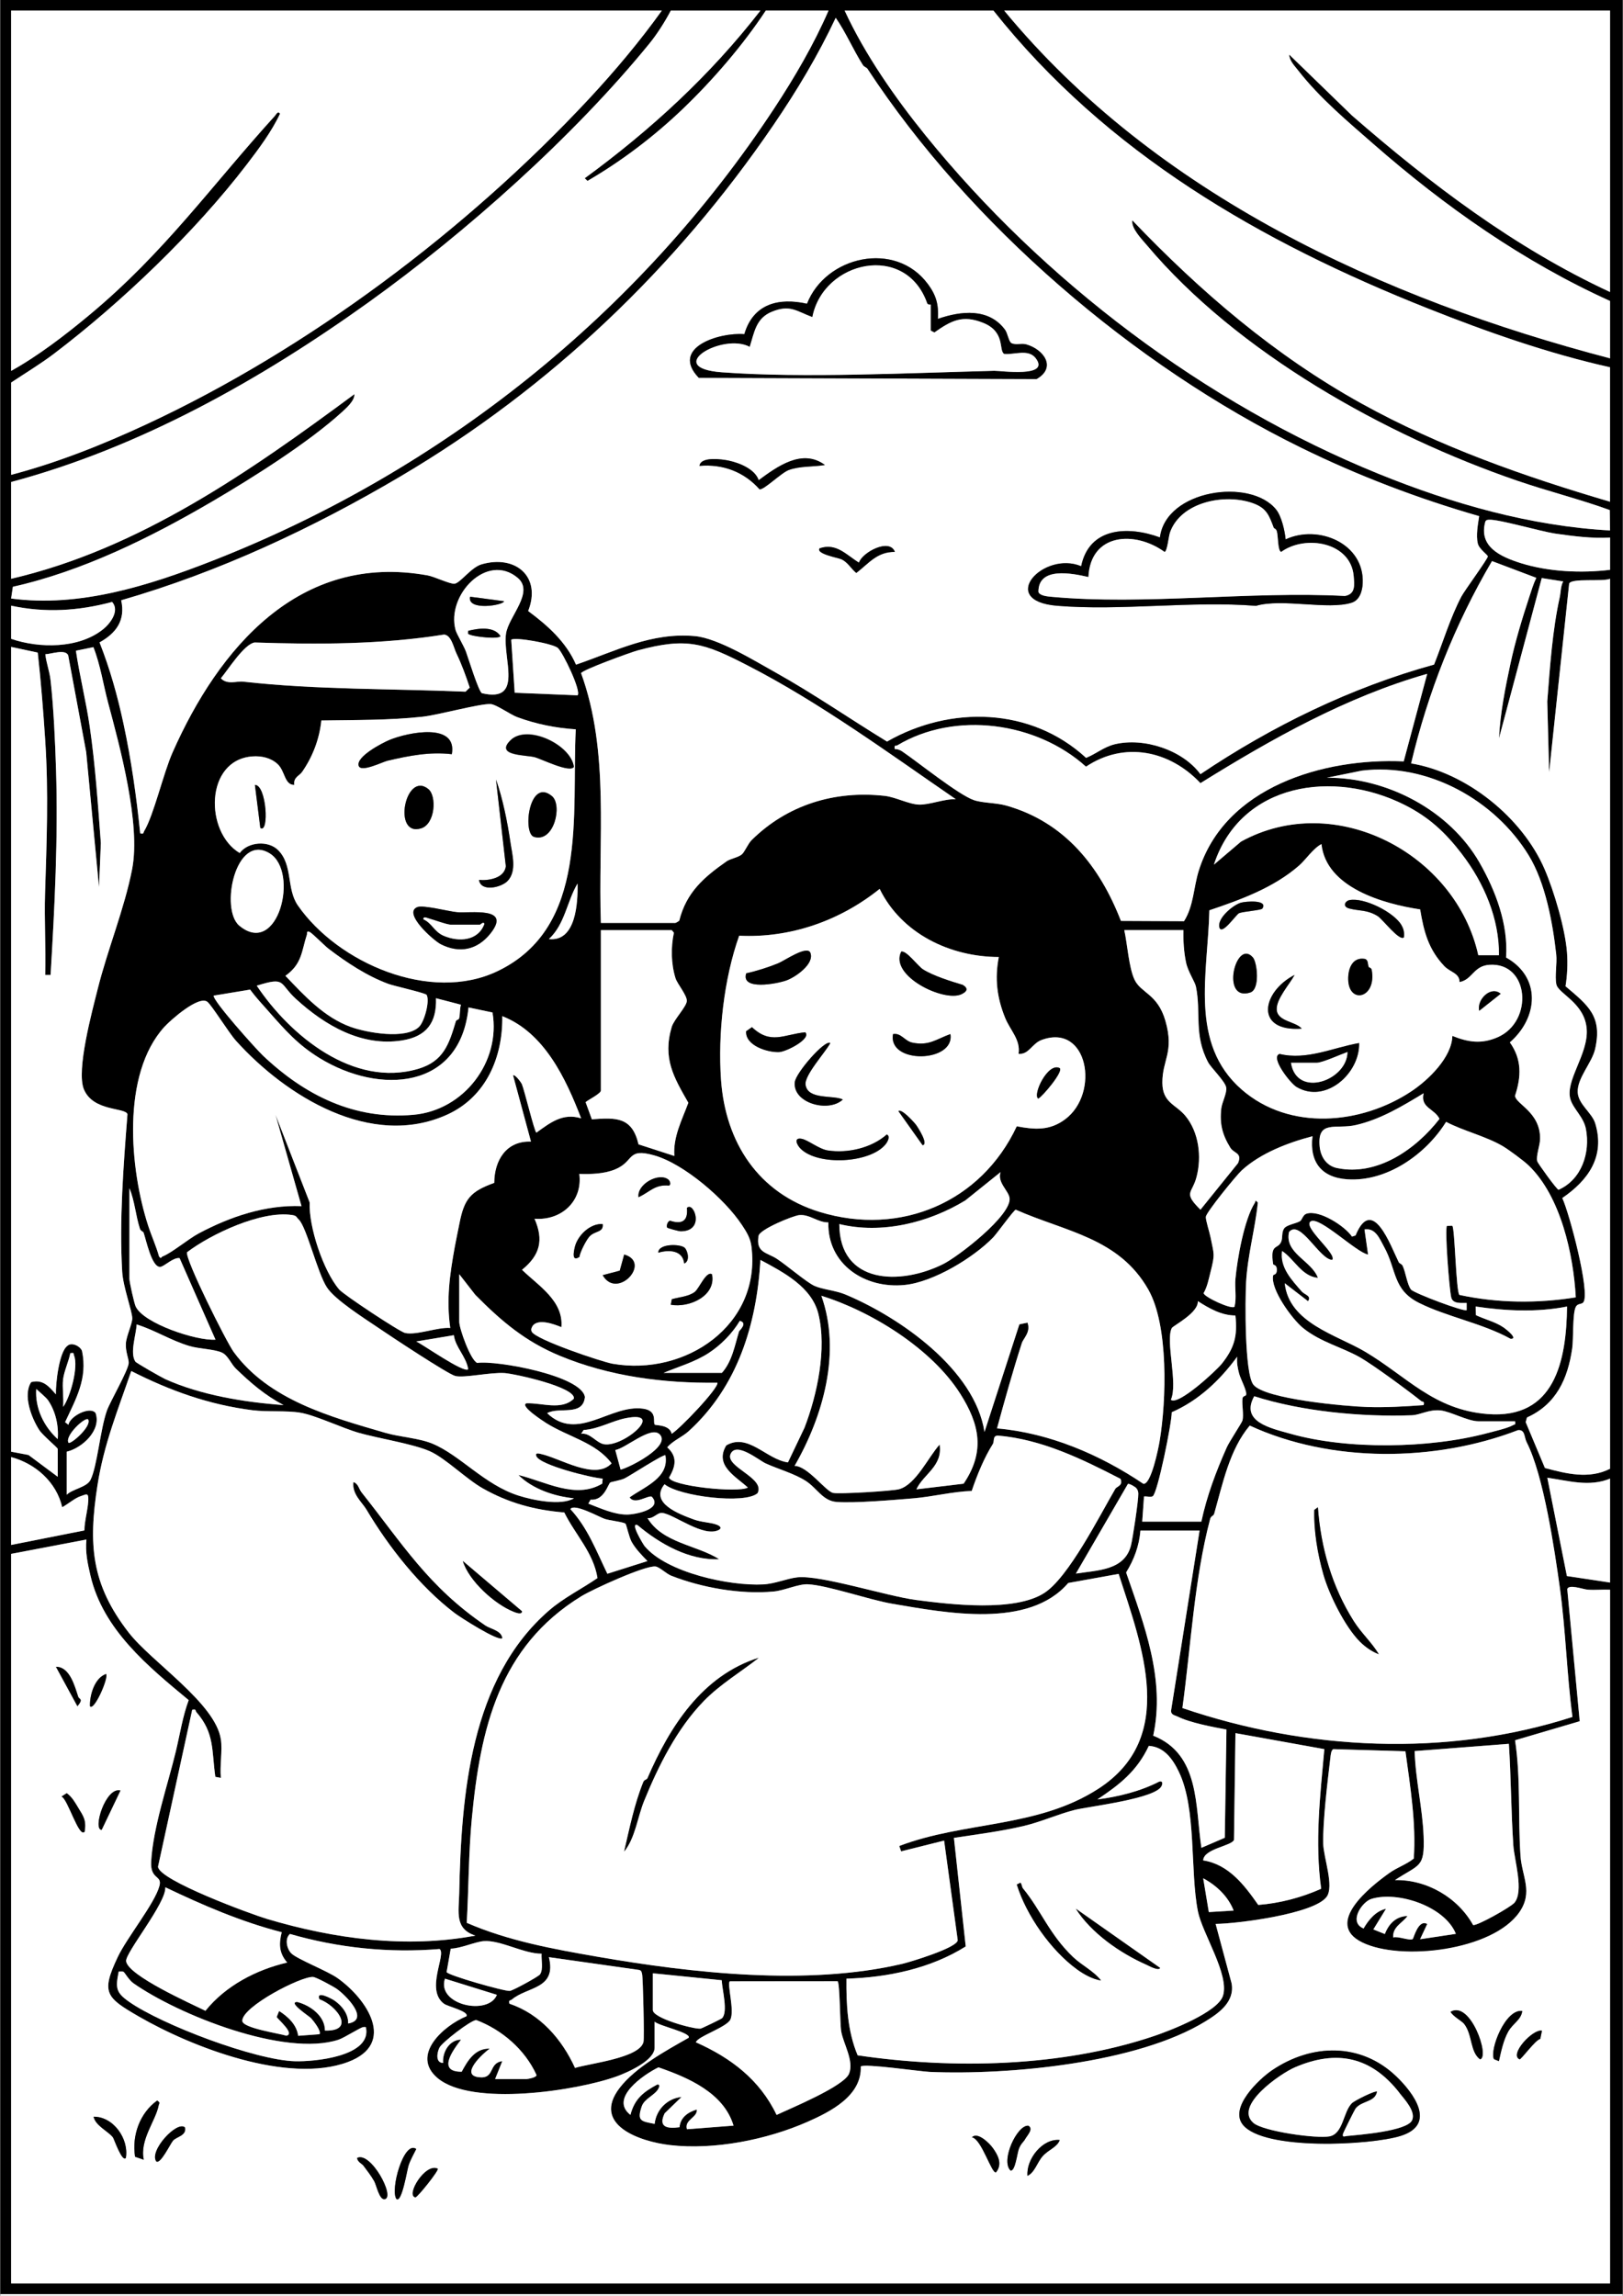 <?xml version="1.0" encoding="UTF-8"?>
<svg id="Camada_1" xmlns="http://www.w3.org/2000/svg" version="1.1" viewBox="0 0 595.28 841.89">
  <rect x="0" y="0" width="595.28" height="841.89" fill="#808080" stroke="none"/>
  <!-- Generator: Adobe Illustrator 29.0.0, SVG Export Plug-In . SVG Version: 2.1.0 Build 186)  -->
  <path d="M.14,841.29V-.06h595v841.34H.14ZM242.74,3.89H4.08v132.12c9.89-5.48,19.85-13.15,28.58-20.4,27.65-22.96,44.78-47.38,68.19-73.15.47-.52,1.05-1.93,1.86-.77-3.03,6.5-7.83,12.92-12.23,18.67-18.97,24.76-45.83,50.48-70.67,69.35-4.82,3.66-10.64,7.2-15.72,10.57v33.85c17.11-4.51,33.55-11.07,49.54-18.5,59.37-27.58,117.61-71.4,162.19-119.17,9.57-10.26,18.79-21.22,26.92-32.57ZM278.9,3.89h-32.87c-2.11,4.04-5.03,8.64-7.9,12.15-27.77,34.07-67.3,69.27-103.01,94.86-39.55,28.35-83.75,53.22-131.04,65.85v35.49c47.09-10.93,87.69-39.44,125.91-67.7.14,2.38-2.97,5.1-4.59,6.58-12.34,11.25-32.89,24.17-47.48,32.72-22.56,13.21-47.61,25.6-73.2,31.33l-.64,4.3c25.04,3.35,50.38-4.68,73.44-13.68,84.3-32.92,156.91-90.75,206.52-166.18,7.4-11.25,14.49-23.38,19.84-35.73h-23.01c-8.35,12.68-19.52,25.62-30.55,36.17-10.43,9.97-22.36,19.04-34.85,26.29l-.99-.99c24.24-17.75,45.96-37.67,64.42-61.47ZM364.37,3.89h-54.57c7.45,16.1,18.39,31.8,29.61,45.68,43.16,53.39,102.55,98.33,166.32,124.22,26.89,10.91,55.67,19.14,84.8,20.72l-.1-7.47c-10.95-3.98-22.73-6.91-33.94-10.76-48.33-16.58-102.62-46.87-135.84-86.36-1.95-2.32-5.79-6.16-5.34-9.13,24.96,26.13,52.26,49.57,84.04,67.16,28.68,15.88,59.79,26.79,91.18,36.03v-49.3c-22.84-5.11-45.14-12.96-66.84-21.58-61.3-24.34-117.84-56.96-159.32-109.22ZM590.54,3.89h-222.22c55.69,67.47,138.93,105.71,222.22,127.52v-21.03c-31.79-14.39-60.6-34.64-86.76-57.54-9.57-8.38-19.63-16.76-27.61-26.96-1.35-1.72-3.21-3.56-3.33-5.87l23.02,22.34c28.85,25.11,59.8,48.58,94.68,64.74V3.89ZM318.11,25.15c-.24-.37-1.18-.62-1.62-1.3-3.59-5.63-6.17-11.85-9.97-17.33-6.46,13.77-14.23,26.71-22.79,39.26-35.72,52.38-81.85,96.44-136.78,128.88-32.18,19.01-66.5,35.08-102.5,45.46,1.62,7.32-1.79,12.03-7.94,15.45,3.85,9.8,6.53,19.38,8.78,29.8,2.85,13.24,4.76,26.74,6.13,40.21,1.51.31,1.05-.14,1.47-.84,3.53-5.89,7-21.15,10.42-28.86,16.86-38.04,46.41-73.41,93.55-64.88,2.48.45,8.17,3.22,9.84,3.05,2.08-.22,6.07-5.98,9.91-7.11,12.42-3.63,22.09,4.49,17.11,17.12,7.16,5.31,13.91,11.32,17.55,19.67,14.63-5.01,27.6-11.93,43.64-10.47,8.43.77,21.72,8.97,29.45,13.28,14.01,7.81,27.3,17.03,40.98,25.39,23.24-13.31,52.86-12.6,73.01,5.98,3.69-1.48,6.52-4.04,10.57-5,10.61-2.53,24.8,2.05,31.37,10.98,26.1-17.57,55.26-31.82,85.7-40.19,3.27-8.23,5.91-17.14,10.03-24.99,1.1-2.1,9.71-13.8,9.68-14.68-.02-.56-3.2-2.66-3.68-4.74-.72-3.05.05-6.95.5-10.02-22.4-6.43-44.41-14.83-65.32-25.09-61.44-30.13-121.6-81.82-159.09-139.04ZM590.54,197.13c-6.72.37-13.31-.49-19.93-1.43-5.42-.77-21.08-5.38-24.51-5.1-.57.05-.92.05-1.27.58-2.69,9.33,5.6,13.01,13,15.33,10.14,3.19,22.22,3.73,32.73,2.45v-11.83ZM590.54,538.6V212.25c-2.86,1.16-14.12-.35-15.01,1.76l-7.35,69.23-.68-25.99c.99-12.86,1.91-26.21,4.58-38.27.42-1.9.28-3.95,1.27-5.76l-7.87-1.24-15.69,58.77c.46-9.27,2.31-18.54,4.26-27.61,1.77-8.22,4.37-16.64,6.84-24.19.78-2.39,1.51-4.78,2.59-7.05l-16.25-6.14c-13.6,23.15-23.48,48.09-29.67,74.19,20.4,3.38,40.82,19.92,48.97,38.8,3.46,8.03,7.59,21.96,8.21,30.57.29,4.06.1,8.34-.54,12.35,8.34,7.07,13.52,10.97,10.88,22.92-1.14,5.14-6.66,10.71-6.41,15.97.2,4.41,5.24,7.5,6.42,11.37,3.71,12.17-2.58,20.91-12.08,27.4,2.57,5.44,10.35,34.75,7.74,38.22-.69.91-2.11.27-2.83,1.8-1.19,2.56-.77,11.64-1.27,15.12-1.61,11.13-5.85,20.5-16.59,25.33l-.47,1.71,7.05,16.82c7.86,2.09,16.18,4.2,23.9.27ZM189.86,211.89c-11.3-9.46-26.24,6.44-22.78,19.11.42,1.55,3.06,5.84,3.84,8.02.86,2.39,4.68,14.76,5.85,15.18,15.45,3.62,7.5-12.81,8.82-21.85.93-6.3,10.54-15.21,4.26-20.47ZM4.08,222.11v12.16c10.19,3.52,24.91,3.7,33.86-3.62,2.6-2.12,6.01-6.73,3.18-9.91-12.39,3.3-24.48,4.06-37.05,1.37ZM167.4,239.6c-1.02-2.13-1.83-6.63-4.49-6.9-22.97,3.66-46.3,3.68-69.53,2.91-3.86.6-9.78,10.06-12.37,13.12,2.27,2.48,5.88.98,8.11,1.23,27.11,3.03,54.35,2.53,81.62,3.69l1.55-1.5c-1.46-4.42-2.97-8.55-4.89-12.55ZM211.84,254.98c1.48-1.46-5.44-15.84-7.26-17.39s-15.8-4.1-17.07-2.98l1.27,19.43,23.06.94ZM220.39,338.45h27.28c.18,0,1.27-.61,1.47-.85,2.6-10.39,9.05-15.94,17.35-21.75,1.43-1,4.28-1.4,5.64-2.58,1-.87,2.22-3.88,3.53-5.18,13.05-12.93,30.46-18.31,48.87-16.24,3.97.45,8.85,3.09,12.56,3.2,3.94.11,9.32-2.17,13.48-1.97-24.34-16.73-49.94-35.48-76.24-48.99-16.03-8.24-22.23-10.51-40.47-5.57-2.51.68-20.28,7.12-20.73,8.33,10.58,29,6.17,61.18,7.26,91.59ZM4.08,237.23v295.13l6.36,1.2,10.74,8v-10.19c0-.49-5.49-4.95-6.81-7-2.83-4.41-6.06-12.74-2.94-17.52,4.37-1.15,6.54,1.62,9.08,4.48-.14-3.86,1.17-15.63,4.23-17.8,1.54-1.49,4.83.19,5.36,1.96,2.08,10.01-2.2,17.41-6.23,26.04l1.24.97c.45-3.12,7.87-6.95,9.94-4.34,2.23,6.28-4.87,12.84-10.58,14.2v15.78c2.14-2.13,7.34-2.71,8.71-5.42,2.5-4.94,3.57-18.56,6.06-25.51,1.11-3.09,7.86-14.79,7.96-17.37.06-1.6-1.24-4.15-1.03-7.22.18-2.73,2.4-7.28,2.34-9.21-.09-2.81-3.36-11.44-3.69-17.06-1.11-18.72.48-39.07,1.93-57.75-.78-2.54-12.51-.92-15.96-9.07-2.94-6.93,3.03-28.77,5.05-36.87,3.6-14.42,9.84-29.55,12.62-43.91,3.22-16.59-4.5-44.95-8.8-61-1.82-6.79-2.82-13.84-5.4-20.43l-6.42,1.32c1.39,9.36,3.73,18.54,5.09,27.95,2.04,14.11,2.99,28.39,4.06,42.6l-.68,16.13-4.7-49.53-6.6-35.47c-1.02-2.43-6.4-.42-8.39-.4.36,3.25,1.55,6.2,1.92,9.5,1.12,10.01,1.69,22.69,2.01,32.83.78,25.11-.49,50.27-2,75.29h-1.97c.28-9.96-.37-19.99-.05-29.95.58-18.64,1.32-36.91.07-55.86-.71-10.81-1.55-21.67-2.76-32.41l-9.76-2.08ZM523.47,247.09c-29.81,8.5-57.02,23.86-83.18,40.09-11.21-11.94-27.85-15.48-41.97-6.04-18.15-16.38-47.92-20.52-69.19-7.83-.58.35-1.29-.34-.93,1.37,1.01-.03,1.9.32,2.73.88,5.98,4.07,20.55,15.85,26.23,17.83,3.14,1.1,8.19.97,11.82,1.99,21.47,6.03,34.38,22.27,42.15,42.32l23.14.11c3.55-5.61,3.49-12.36,5.38-18.43,9.62-30.89,45.86-41.5,75.2-40.18l8.62-32.12ZM211.18,267.46c-7.35-.46-14.61-1.93-21.49-4.48-2.54-.94-7.67-4.64-9.73-4.78-3.74-.26-19.25,4.02-25,4.64-12.26,1.32-24.79,1.18-37.1,1.37-.69,6.79-3.18,13.3-7.04,18.85-1.05,1.51-3.28,1.98-2.87,4.78-3.66.05-3.36-5.09-6.14-7.65-2.49-2.29-5.9-3.04-9.22-2.8-17.44,1.26-17.58,27.75-4.67,35.43,3-4.1,10.47-4.76,14.15-1.01,5.42,5.5,2.94,14.12,7.19,20.24,14.68,21.12,48.67,35.86,73.24,24.08,33.59-16.11,27.11-57.61,28.68-88.66ZM560.71,313.7c-12.41-20.31-37.08-34.07-61.22-31.1l-12.83,2.6c22.07-.12,45.01,11.96,55.99,31.12,5.94,10.36,10.61,22.68,9.74,34.8,12.97,7.22,11.83,22.08,1.39,31.13,4.43,6.22,4.23,12.55,1.89,19.6.35,3.09,9.34,6,9.2,15.79-.03,2.43-1.57,6.23-1.04,8.24.17.63,7.18,10.43,7.83,10.42,8.48-3.78,11.67-13.61,10.02-22.29-.83-4.37-4.52-7.23-5.65-10.78-2.15-6.76,6.48-16.49,5.95-25.65-.57-9.78-10.4-13.09-11.14-16.61-.64-3.03.32-7.65-.05-11-1.3-11.58-3.98-26.28-10.08-36.27ZM536.22,313.23c-6.1-7.94-12-13.51-21.06-18.06-25.92-13.03-60.04-8.28-69.94,21.92l9.95-8.46c34.47-18.98,78.79,4.36,87.03,41.67h7.57c.17-13.34-5.48-26.55-13.56-37.06ZM484.68,309.54c-3.09,1.61-5.71,5.69-8.22,7.88-9.31,8.13-21.33,12.5-32.9,16.4-.47,22.82-7.6,48.78,11.89,65.75,17.5,15.24,43.88,12.86,62.32.55,6.25-4.17,14.75-12.45,14.92-20.25,5.84,2.35,10.7,3.08,16.61.5,13.27-5.78,11.64-27.57-3.05-26.56-5.84.4-6.15,5.42-10.93,6.33.04-3.32-3.45-3.59-5.62-5.89-5.79-6.17-7.46-12.55-8.82-20.76-13.51-2.04-34.47-7.95-36.2-23.95ZM87.81,339.49c14.21,11.71,22.03-19.79,11.13-26.53-12.55-7.76-18.39,20.55-11.13,26.53ZM201.32,344.36c9.96,1.1,10.66-13.36,10.51-20.36-3.91,6.58-4.61,14.93-10.51,20.36ZM366.34,350.95c-17.87-.02-35.69-8.56-43.72-24.97-14.54,11.68-32.74,18.1-51.52,17.17-5.62,15.78-7.84,35.99-6.66,52.81,1.61,23,13.68,41.62,36.29,48.51,29.57,9.01,59.18-3.66,72.18-31.44,6.55,1.24,12.05,1.69,17.76-2.58,12.82-9.58,8.35-35.41-8.69-29.06-3.5,1.3-4.65,5.45-8.42,5.06.8-5.18-3.06-8.62-4.91-13.17-2.99-7.39-3.87-14.4-2.33-22.32ZM246.36,341.08h-25.97v58.83c0,1.08-4.69,3.43-5.61,4.24l2.3,6.3c8.95-.69,14.79-.86,17.11,9.18l13.15,4.26c-.51-6.99,2.74-13.06,5.13-19.51-5.36-9.37-9.5-16.29-6.1-27.8.81-2.74,5.46-7.52,5.54-9.54s-3.51-6.29-4.14-8.3c-1.64-5.22-1.74-11.4-.6-16.72l-.81-.96ZM434.06,341.08h-21.7c1.13,4.99,1.67,13.81,3.79,18.23,2.36,4.91,8.45,5.15,11.29,15.01,3.33,11.56-1.17,14.28-1.11,22.78.05,7.28,4.91,7.88,8.38,12.02,5.07,6.05,6.09,15.15,4.14,22.54-1.61,6.09-5.03,5.54,1.45,11.95l13.79-17.09c1.6-3.86-1.51-3.47-2.85-5.67-2.9-4.74-3.92-8.67-3.31-14.29.27-2.41,2.16-5.71,1.8-7.81-.39-2.22-5.56-7.2-6.62-9.2-5.33-10.09-2.5-18.18-4.47-27.75-.38-1.84-2.92-5.42-3.63-8.86-.81-3.86-1.05-7.92-.95-11.86ZM156.49,364.86c-.4-.71-11.86-3.24-14.04-4.04-7.83-2.87-15.36-7.87-21.95-12.89-1.47-1.12-6.03-5.78-6.97-6.18-1.25-.54-.83.58-.97.98-1.97,5.96-1.7,10.73-7.89,15.12,7,7.32,14.21,15.23,23.97,18.75,5.89,2.12,20.1,4.68,25.01,0,1.97-1.87,4.06-9.53,2.82-11.73ZM159.91,366.06c.3,8.98-3.48,14.05-12.46,15.48-14.89,2.36-28.29-5.55-38.83-15.15-6.38-5.81-3.57-8.34-14.45-4.93,12.31,18.39,35.47,37.44,59.13,30.52,9.39-2.74,11.4-9.08,13.91-17.51.15-.51,1.05-.5,1.19-1.03.39-1.44.19-3.46.66-5l-9.15-2.38ZM98.52,370.9c-2.34-2.65-4.69-5.14-6.8-8l-13.34,2.2c-.55,1.7,15.56,19.64,18.06,22,15.37,14.54,33.51,23.66,55.26,21.7,18.41-1.66,32.03-19.4,28.93-37.51l-8.8-1.85c-2.96,30.22-32.63,32.06-54.61,18.58-8.01-4.92-12.67-10.29-18.71-17.12ZM86.5,381.6c-2.56-2.85-8.85-12.99-10.44-14.22-3.17-2.46-13.47,6.66-15.78,9.19-15.88,17.49-12.66,52.28-5.92,72.97,1.22,3.74,2.9,7.36,3.95,11.17.81,1.16.76.26,1.33.03,3.4-1.32,9.35-6.37,13.26-8.45,11.5-6.12,24.44-10.52,37.68-9.99l-9.54-33.52,12.53,32.17c-.37,8.91,4.97,25.04,10.82,31.91,1.66,1.94,22.14,15.5,24.17,15.95,4.22.94,11.94-2.2,16.58-1.82-1.49-10.34-.19-19.51,1.63-29.62.43-2.38,1.16-5.8,1.74-8.75,1.76-8.97,3.97-11.68,12.76-14.85.04-8.29,4.42-15.49,13.47-15.13l-6.57-24.31c.86-.39,3.06,2.82,3.21,3.17,1,2.36,4.58,17.33,5.34,17.86,5.09-3.66,9.69-7.34,16.42-5.26-5.6-14.55-13.45-31.4-28.92-37.46.23,15.08-5.95,29.59-20.14,36.07-27.91,12.74-59.21-6.68-77.59-27.11ZM522.16,400.9c-7.84,4.75-15.76,9.56-24.82,11.65-7.34,1.7-14.18-2.04-13.33,7.76.33,3.79,2.42,7.21,6.42,8.03,14.8,3.05,28.99-6.99,37.55-18.05-1.86-3.8-7.12-4.01-5.82-9.4ZM560.72,427.43c-1.78-1.72-7.37-5.86-9.61-7.17-6.17-3.61-14.34-5.52-20.72-8.86-7.32,11.79-21.63,22.04-36.2,21.07-9.5-.63-13.96-6.34-12.8-15.8-8.98,2.35-19.06,6.2-25.95,12.51-2.01,1.84-12.96,15.31-13.16,17.01-.13,1.12,1.36,5.69,1.7,7.43,1.29,6.5,1.74,6.08,0,12.88-.68,2.65-1.15,5.29-2.52,7.7.15,1.44,10.56,6.24,11.35,4.94.79-3.34,0-6.84.32-10.2.69-7.36,3.19-21.64,7.07-27.78.47-.75-.1-1.41,1.15-.18-1.01,9.83-3.76,19.3-4.31,29.24-.36,6.46-.59,33.24,2.64,37.51,4.09,5.41,34.39,8.01,41.73,8.23,6.93.21,13.85-.19,20.74-.69.42-1.58-.39-1.09-.86-1.47-4.72-3.76-17.29-13.03-22.21-15.89-6.64-3.86-14.65-5.66-21.13-10.9-4.01-3.25-12.02-14.25-11-19.25.11-.54,1.37-.07,1.37-2.11s-1.29-1.6-1.37-2.11c-1.15-7.63,1.64-5.28,2.92-8.09.73-1.59.04-3.53,1.2-5.06.94-1.23,4.25-1.72,5.68-2.53.89-.5,1.03-2.32,2.47-2.79,4.68-1.52,14.1,4.58,16.66,8.41l1.3-.42c6.2-15.1,12.93,3.94,15.83,9.77.27.55,1.1.63,1.45,1.35,1.11,2.31,1.67,6.98,3.08,8.72,1.06,1.31,19.65,8.33,20.4,7.53v-2.62c-1.91-.06-4.95.45-5.63-1.92-.72-2.5-2.5-25.39-1.59-26.36.53.08,1.82-.13,1.96,0,.94.86,1.35,24.33,2.61,25.33,13.95,3.01,28.61,3.16,42.67.89-.86-15.74-5.51-36.98-17.24-48.32ZM272.07,449.13c-6.24-9.44-21.14-22.31-32.08-25.43-10.19-2.9-7.2,2.18-14.36,5.12-4.01,1.65-8.85,1.81-13.14,1.66,1.29,10.02-6.62,17.21-16.43,16.44,3.44,7.85,2.01,13.38-4.59,18.73,6.03,5.86,15.28,11.39,14.45,21.03-2.69-1.09-8.29-3.19-10.47-.59-.42.72-.83,1.36-.42,2.23,1.34,2.89,25.64,11.07,29.69,11.78,26.64,4.65,54.53-14.13,50.9-43-.4-3.15-1.86-5.42-3.54-7.97ZM367,429.82l-12.94,10.39c-13.47,8.19-30.66,12.45-46.22,8.67.07,22.12,22.33,22.52,38.04,14.7,5.65-2.81,25.06-17.83,24.41-24.17-.27-2.7-4.64-5.82-3.29-9.59ZM47.47,435.73v33.19c0,1.21,1.73,8.98,2.3,10.19,2.94,6.24,22.38,12.67,29.27,12.15l-13.17-29.9c-2.38-.34-5.51,3.01-7.04,3.2-3.17.39-5.25-10.02-6.16-12.54-.16-.44-1.07-.55-1.35-1.44-1.57-4.82-1.89-10.17-3.85-14.86ZM421.19,472.92c-10.79-18.99-30.22-21.16-48.64-29.3-.65.03-6.91,8.74-8.25,10.13-7.29,7.54-21.97,16.4-32.49,17.47-14.66,1.49-28.37-7.61-27.99-22.94-3.81.09-6.85-3.07-10.72-2.67-2.3.24-14.45,5.21-14.87,7.58-1.11,6.25,3.09,6.07,6.68,8.42s10.8,8.54,13.75,9.91,7.9,1.73,11.31,3.15c20.11,8.4,47.59,27.56,51.12,50.45l12.79-39.46,2.98-.63c1.31,3.46-1.52,5.77-2.07,7.49-3.31,10.32-6.25,20.83-9.11,31.29,19.26,1.68,37.84,9.66,53.69,20.33,2.84.29,5.49-12.92,5.94-15.59,2.53-15.08,3.32-42.53-4.12-55.62ZM109.6,447.24c-1.03-1-.68-1.42-2.57-1.69-11.24-1.64-29.59,6.96-38.42,13.67-.73,2.59,14.46,32.94,17.11,36.56,12.92,17.68,35.67,23.85,55.76,29.7,5.17,1.51,12.13,1.86,17.11,3.92,10.15,4.2,19.13,15.09,31.57,19.05,5.33,1.7,15.63,3.82,20.37,1-7.19-.71-15.19-3.41-20.38-8.54,9.85,2.34,20.95,9.01,30.75,3.16l.15-1.84c-4.14-.27-22.97-4.95-24.32-8.23-.53-1.29.73-1.02,1.51-.85,7.25,1.55,20,9.87,26.09,3.49-5.69-7.65-16-9.73-23.99-14.79-.94-.6-9.92-6.36-7.22-7.24,5.57-.22,12.91,2.75,17.39-1.72.68-4.21-21.65-9.1-25.37-9.36-5.23-.38-14.88,1.89-18.15,1.06-2.78-.71-24.32-14.99-28.3-17.71-4.95-3.38-15.69-10.12-18.75-14.74-3.48-5.27-7.43-22.08-10.32-24.89ZM501.78,460.05c-4.2-.65-17.9-14.2-21.04-12.17s9.76,11.92,7.89,14.14c-4.67-.14-11.8-15.09-15.85-10.23-1.74,7.82,8.31,10.49,10.59,16.81-5.95-.56-8.61-6.85-13.14-9.86-.88,6.06,3.54,10.63,7.19,14.83,1.08,1.24,3.73,1.6,2.33,3.58l-8.54-6.58c1.54,14.58,18.95,18.88,29.46,25.1,15.29,9.05,25.13,21.27,44.85,22.86,24.8,2,29-19.6,29.23-39.42-11.01,2.18-22.48,1.63-33.52,0l.11,3.17c3.37,1.6,7.11,2.41,10.22,4.56.85.59,5.48,4.24,2.48,4.11-10.25-5.68-23.32-8.05-33.54-13.15-9.78-4.88-8.16-12.09-12.89-20.63-1.6-2.89-3.09-6.97-7.15-6.33l1.31,9.2ZM295.07,523.56c4.67-12.11,8.23-28.86,5.1-41.71-2.42-9.93-12.88-15.32-21.26-19.82-1.38,23.68-8.39,46.47-26.3,62.78-2.45,2.23-5.69,3.39-7.88,5.94,3.78,3.37,3.14,6.94.66,11.09.63,3.11,25.29,5.72,28.91,3.66-4.51-4.15-12.36-8.12-7.92-15.46,8.01-4.71,14.79,5.22,22.63,6.23l6.06-12.71ZM168.45,467.28v17.42c0,2.49,4.12,14.08,6.59,15.1,6.96-1.04,38.4,4.66,39.5,12.52-.74,7.22-9.49,3.44-13.85,5.9,11.19,10.69,23.15-3.29,35.17-1.65,5.57.76,3.45,5.09,4.32,5.87.37.33,5.42-.06,6.19,3.33,2.83-1.62,17.24-16.67,16.77-18.71-19.73.25-39.54-2.3-57.84-9.89-12.7-5.27-21.38-12.66-30.94-22.31l-5.9-7.58ZM352.16,511.04c-10.41-16.43-32.52-30.18-50.9-35.87,7.35,20.63.68,44.12-9.82,62.38,4.74,0,11.4,9.32,14.11,9.9,2.25.48,21.79-.67,24.24-1.36,6.17-1.73,10.7-11.79,14.85-16.37,1.16,8.01-5.91,10.76-8.53,16.43l17.32-2.07c7.98-11.8,5.87-21.78-1.27-33.05ZM453.12,482.41c-5.17,0-9.63-2.62-13.79-5.26.31,4.29-9.08,8.99-9.54,9.87-2.41,4.64,2.37,20.44-.34,26.28,2.62,2.34,16.73-10.75,18.68-13.2,4.6-5.8,5.82-10.16,4.99-17.68ZM243.4,503.44h21.37c3.74-4.13,4.73-10.07,6.31-15.25.07-.22,3.32-3.05.27-3.82-2.74,4.58-6.82,8.76-11.31,11.72-5.09,3.35-11.11,5.04-16.64,7.35ZM86.5,501.88c-1.68-1.61-2.85-4.77-5.02-5.83-2.66-1.3-8.56-1.41-12.01-2.45-7.1-2.14-12.67-5.85-19.37-7.91-.13,3.65-2.57,10.4-.47,13.61.35.53,9.68,5.85,10.98,6.44,13.07,5.88,29.17,8.5,43.39,9.52-6.88-3.65-11.95-8.02-17.51-13.38ZM166.47,489.63l-13.8,2.3c2.6,1.2,17.45,11.72,19.06,10.19-.74-4.69-4.71-8.03-5.26-12.49ZM23.15,505.74c-.38,3.17.28,6.94,0,10.19,2.72-3.74,5.66-14.74,4.02-18.81-.35-.86.22-1.14-1.38-.91-.56,2.93-2.3,6.67-2.64,9.53ZM418.94,557.99h21.7c2.01-9.43,5.38-18.37,9.3-27.18.99-2.22,5.63-9.16,5.8-9.97.48-2.22-.27-5.5-.03-7.91.11-1.15,1.19-.89,1.34-1.42.4-1.44-1.98-5.61-2.56-7.8s-.92-4-.71-6.19c-6.28,8.58-14.12,16.05-24,20.36.02,3.89-5.21,29.73-6.98,30.81-.7.43-2.28-.05-3.2.09l-.65,9.21ZM81.01,637.85c.62,4.23-.46,9.74,0,14.13l-2.04-.39c-1.37-9.65-.22-16.05-6.97-23.76-.4-.46,0-1.24-1.51-.83l-12.54,57.54c.33,5.02,34.36,17.49,40.01,19.17,24.6,7.3,50.96,10.88,76.4,6.1-7.71-2.45-6.08-8.67-5.94-15.46.74-36.17,4.12-78.8,32.95-103.77,5.41-4.68,11.94-7.86,17.77-11.89-1.5-9.37-8.15-15.88-12.18-24.04-10.93-.91-20.41-3.47-29.93-8.86-6.05-3.43-13.67-11.04-19.31-13.56-6.23-2.78-18.71-4.68-26.09-6.78-6.24-1.78-15.92-6.46-21.53-7.4-5.1-.85-11.98-.21-17.51-.9-15.95-2.01-30.26-7.17-44.46-14.37-4.91,14.36-10.02,26.75-12.38,41.86-3.39,21.76-2.34,36.28,11.45,54.05,8.41,10.83,31.85,25.91,33.8,39.17ZM17.65,513.52c-.66-.97-3.32-3.23-4.36-4.17-.5,7.06,2.8,13.75,7.87,18.4.42-4.86-.75-10.16-3.52-14.23ZM555.69,521.18h-13.48c-3.83,0-10.21-3.58-13.79-3.96-4.36-.46-7.45,1.65-10.62,1.77-18.44.66-40.28-1.39-57.78-6.98-5.23,9.42,6.18,11.74,13.2,13.73,20.98,5.96,51.05,5.43,72.09-.15,2.32-.62,7.78-1.88,9.54-2.94.7-.42,1.13.05.84-1.48ZM213.15,525.78c3.24-.52,5.55,3.35,8.39,3.83,7.21,1.2,22.8-12.53,7.92-9.54-5.2,1.05-9.95,3.99-15.4,4.32l-.91,1.39ZM32.35,520.53c-1.09-1.12-8.73,6.01-7.22,8.54.67.79,8.58-5.94,7.22-8.54ZM559.91,528.81c-.93-1.8-.5-4.64-3.17-4.35-30.46,11.72-68.59,12.05-98.37-1.68-7.42,8.78-9.93,21.38-13.04,32.32-.24.84-1.19.82-1.47,1.87-5.86,22.18-7.07,46.68-10.19,69.39,45.65,15.55,96.83,18.15,143.06,3.26-2.09-15.76-2.45-31.75-4.64-47.5-1.89-13.6-5.92-41.13-12.19-53.31ZM241.92,525.96c-3.24-3.16-12.45,5.17-16.24,5.78l1.95,7.19c3.23-.73,18.73-8.64,14.3-12.97ZM410.97,542.29c-14.12-7.27-28.83-14.48-44.95-15.86-2.05.02-1.24,2.09-1.87,3.08-3.14,4.93-5.8,11.4-7.75,17.22-7.15.25-14.19,2.1-21.29,2.7-7.11.6-21.69,1.84-28.25,1.34-5.14-.4-7.13-5.02-11.35-7.73s-10.07-4.3-14.65-6.39c-2.55-1.17-10.66-7.98-12.84-3.62-2.43,4.86,12.81,8.85,9.83,14.52-4.56,4.11-28.66,1.21-34.12-3.28-5.58,6.91,5.41,10.95,10.68,12.9,3,1.11,6.24,1.06,8.55,1.96.73.29,2.01,1.01.83,1.82-5.56,3.12-16.51-5.67-20.89-6.16-1.85-.21-3.28,2.27-5.42,1.88,5.46,9.18,18.12,9.89,26.3,15.1-10.97.5-21.74-5.59-29.92-12.48-3.04-1.32,2.11,7.12,2.54,7.65,8.15,9.8,31.29,14.71,43.51,14.06,4.45-.24,8.75-2.19,12.52-2.59,8.57-.92,32.69,6.88,43.52,8.3,12.76,1.68,36.18,4.44,47.05-2.56,8.97-5.78,20.28-28.33,26.06-38.18.56-.95,2.94-1.15,1.9-3.7ZM244.05,533.67c-.73-.46-12.69,7.33-14.88,8.44-1.49.76-5.02,1.29-5.35,1.55-.81.61-2.3,6.78-7.19,6.28l-.84,1.46c4.36,1.65,9.37,4.02,14.14,4.01,3.19,0,13.32-2.01,9.11-6.57-1.53-.53-6.2,3.13-8.12.28,5.42-3.9,14.62-7.15,13.13-15.44ZM4.08,534.33v32.21l26.89-5.33c-.05-3.44,1.64-8.93,1.41-12.08-.13-1.82-1.21-.94-2.54-.56-2.24.64-4.91,3.01-7.02,4.14-2.09-9.15-9.76-15.98-18.73-18.39ZM590.54,542.22c-7.65,3.16-15.29.77-23.02-.32l7.18,36.05,15.84,2.39v-38.12ZM416.76,545.7c-.34-.44-2.62-1.79-3.07-1.51l-19.07,32.86c7.83-1.24,17.89-1.09,20.21-10.36.66-2.64,2.76-16.59,2.68-18.94-.03-.88-.21-1.36-.74-2.05ZM229.45,558.8c-.49-.64-6.04-1.22-7.72-1.82-2.18-.79-11.14-5.79-12.52-3.57,6.36,6.88,9.52,15.38,13.56,23.71l14.71-4.66c-2.09-2.15-4.28-4.37-5.79-7.01-.92-1.6-1.91-6.22-2.23-6.64ZM439.98,561.28h-21.7c-.46,5.62-2.34,10.65-5.25,15.36,6.63,19.2,14.43,39.2,9.94,59.85,17.16,6.8,15.37,25.82,17.67,41.12l8.58-3.69.61-39.68c-5.07-.94-13.46-2.52-17.92-4.76-.99-.5-2.38-.56-2.41-2.08l10.47-66.12ZM4.08,569.82v267.52h586.45v-254.37c-2.71-.13-5.49.2-8.2-.02-1.82-.14-6.91-2.1-7.51-.21l4.57,48.45-23.71,6.98c2.11,13.98,1.03,28.29,1.99,42.38.52,7.55,4.72,13.27-.4,20.66-9.76,14.11-43,18.27-57.66,11.09s2.98-20.43,9.84-25.37c3.04-2.19,6.24-3.12,9.08-5.38.89-13.17-1.3-26.37-3.06-39.34l-26.41-.78c-.86.25-1.01,2.21-1.1,2.98-1.04,8.75-2.81,23.19-2.65,31.59.1,5.24,4.12,15.71,1.25,19.6-4.62,6.25-32.71,9.85-40.71,9.92l5.86,21.8c1.2,6.8-4.65,10.89-9.57,13.92-24.99,15.4-72.17,19.78-101.16,18.55-3.48-.15-24.05-3.16-25.28-1.99.41,10.74-11.03,16.54-19.5,20.28-14.92,6.58-34.22,10.42-50.44,8.55-11.16-1.29-28.89-7.44-18.52-20.96,5.85-7.63,17.01-13.66,25.33-18.4,1.1-1.82-10.86-4.34-12.49-5.9v9.53c0,4.75-9.97,9.1-13.82,10.5-14.73,5.35-53.26,11.15-65.74.69-10.1-8.46,2.24-19.31,10.53-22.7,1.07-1.8-6.79-3.54-8.21-4.59-6.98-5.13,1.02-18.27-1.64-20.08-18.49,1.53-37.09-.38-54.86-5.52-2.05,1.75-1.14,5.61.59,7.21,2.26,2.1,13.1,6.35,16.74,8.9,10.82,7.59,21.92,24.09,3.98,30.83-21.96,8.25-57.16-5.36-76.69-16.63-12.2-7.04-13.98-8.77-7.8-21.83,3.4-7.19,13.61-19.67,15.31-26.12,1.07-4.07-3.42-2.12-3.04-8.93.71-12.61,6.17-28.41,9.05-40.39,1.51-6.28,2.46-12.71,4.71-18.79-14.86-12.31-31.38-25.8-36.01-45.6-1.05-4.5-1.96-8.58-1.5-13.29l-27.62,5.26ZM410.29,577.16l-18.48,3.33c-14.48,16.89-44.73,10.97-64.47,7.63-8.56-1.45-23.85-6.82-31.04-7.15-3.48-.16-8.53,2.27-12.48,2.64-12.08,1.15-26.35-1.36-37.59-5.77-1.85-.72-4.36-3.25-5.81-3.4-3.9-.41-23.09,8.39-27.18,10.9-30.16,18.49-37.03,48.56-40.17,81.44-1.21,12.65-1.15,25.64-1.87,38.33,15.05,6.56,31.61,9.6,47.75,12.4,34.88,6.05,77.32,10.8,112.03,2.63,2.97-.7,20.14-5.88,20.3-8.65l-4.99-36.53-15.78,3.94-.67-1.97c23.94-9.13,50.64-6.53,73.02-20.99,28.96-18.73,16.11-51.94,7.44-78.79ZM484.57,692.63c-2.38-17.06-.37-34.18,1.16-51.2l-32.6-5.87-.54,39.18c-.99,2.25-11.09,3.17-11.3,7.48,9.37,1.46,15.18,9.16,20.2,16.34,7.94-.63,15.82-2.69,23.07-5.93ZM555.45,697.76c3.56-4.37-.02-15.4-.41-21.14-.83-12.36-.82-24.8-1.63-37.16l-34.55,2.66c.27,10.39,2.89,20.89,3.28,31.23.43,11.68-1.48,10.14-10.51,16.08,11.67-.24,23.07,6.42,28.67,16.49,1.52.32,13.88-6.62,15.14-8.18ZM432.38,649.74c-2.25-4.67-5.37-9.15-11.02-9.52-4.36,9.25-10.6,14.12-18.86,19.64,7.65-.96,15.8-3.01,22.7-6.55,1.28-.32,1.22.71.88,1.54-1.96,4.76-26.58,7.53-31.9,8.86-5.93,1.48-12.25,4.34-18.49,5.83-8.44,2.01-17.23,3.12-25.82,4.42l4.33,39.81c-12.86,8.1-28.67,11.4-43.75,11.82-.1,9.5.39,19.27,4.11,28.11,35.02,5.15,74.93,4.31,108.66-7.06,6.03-2.03,23.42-8.78,25.33-14.77,2.46-7.74-7.58-22.86-9.19-30.97-2.95-14.84-.42-37.58-6.99-51.17ZM452.47,700.62c-2.04-5.2-6.3-9.23-11.17-11.83l2.06,12.39,9.1-.56ZM103.33,708.56c-14.88-3.81-28.91-9.88-42.7-16.48.44,5.69-14.79,24.11-14.37,27.13.74,5.3,23.9,15.6,29.09,18.17,7.41-9.23,18.65-15.04,29.98-17.7-3-3.5-3.09-6.79-2-11.12ZM533.99,709.16c-4.01-10.05-21.2-15.78-30.93-12.84-3.54,1.07-8.58,8.59-2.92,10.86,1.79-3.12,4.51-6.45,8.22-7.21l-4.64,7.56,4.21,1.69c1.48-3.76,4.02-6.46,8.32-6.62-1.91,2.65-5.51,3.94-5.26,7.88,1.7-.58,6.05,1.3,7.16.58.36-.23,2.05-7.43,5.33-5.52l-2.62,5.59,13.14-1.98ZM198.65,716.43c-6.48.08-15.18-5.11-21.26-4.6-3.24.27-8.35,2.67-12.07,2.75l-1.51,8.58c.33,1.17,21.43,7.17,23.2,6.92,1.19-.17,10.51-5.25,11.07-6.08,1.27-1.88.39-5.38.57-7.58ZM186.86,734.79c11.23,3.77,19.25,13.02,24.05,23.55,5.3-1.7,23.74-3.61,25.11-9.55.33-1.44-.19-23.5-.51-24.83-.18-.72-.19-1.34-1.08-1.55l-33.11-4.69c2.97,11.83-7.97,10.72-13.64,15.58-.48.41-1.23,0-.82,1.5ZM45.38,723.13c-.57-.32-1.24-.11-1.84-.15-1.17,5.92-1.11,7.63,3.74,11.04,12.14,8.52,46.38,21.48,60.98,21.85,7.08.18,27.08-1.73,26.09-11.58-.34-.71.42-1.07-1.07-.95-1.1.09-6.93,3.93-9.17,4.65-19.75,6.4-58.67-9.11-75.27-20.79-1.42-1-3.23-3.94-3.46-4.08ZM239.45,723.63v13.47c0,3,14.9,7.05,17.46,6.81.44-.04,7.58-3.5,7.9-3.81,2.33-2.22,0-10.78-.1-13.93l-25.26-2.55ZM127.69,742.04c8.08-1.35-.69-10.19-4.11-12.66-1.22-.87-7.6-4.34-8.75-4.41-4.5-.27-26.09,10.95-25.95,16.1.07,2.66,13.65,4.63,16.16,5.44,3.38-.67-3.37-6.18-3.54-6.89l.88-2.17c3.29,2.09,6.46,5.02,6.99,9.1l7.81-.58c.83-1.07-2.23-4.93-3.04-5.83-.7-.78-8.68-5.9-5.17-6.01,4.75,1.2,10.28,5.14,10.21,10.5,11.51.33,4.32-9.28-2.02-11.47-1.42-3.5,4.69-.11,5.49.44,2.75,1.9,5.21,4.93,5.05,8.44ZM182.25,731.52l-19.05-5.92c-3.16,9.65,15.97,13.71,19.05,5.92ZM284.83,775.56c5.1-2.4,24.72-10.49,26.6-15.14s-2.11-10.97-2.88-15.49c-.49-2.85-.48-17.8-1.33-18.39l-39.52.02c-1.15.74,1.8,10.57.21,14-1.32,2.85-12.28,6.31-12.66,8.37,12.81,5.67,23.45,13.74,29.59,26.62ZM181.6,762.41h11.51c.2,0,4.14-.59,3.6-1.63-4.23-9.23-12.61-16.43-22.02-20.01-2.02,0-12.54,8.16-13.51,10.1s-1.48,5.59,1.34,5.62c-.35-3.89,2.29-8.53,6.57-8.54-3,3.93-8.88,11.85.24,11.76,2.21-4.11,4.86-8.59,10.28-8.47-2.54,1.78-10.92,9.55-4.19,10.46,6.31.85,3.49-5.11,8.8-5.87l-2.63,6.57ZM269.04,779.49c-3.57-12-16.66-17.63-27.54-21.37-5.51,2.69-18.11,11.37-10.27,17.43,1.54-5.91,4.75-8.4,9.88-11.15,1.02-.03.8.77.33,1.63-1.28,2.31-5.1,3.59-6.06,6.4-1.88,5.52-.08,5.46,4.73,6.42.55-5.2,4.64-9.36,9.86-9.86l-6.18,5.97c-2.46,5.09.86,5.75,5.45,5.12.28-3.58,3.13-5.55,6.32-6.49.37,2.96-4.65,3.71-3.61,7.23l17.09-1.32Z"/>
  <rect x=".14" y="841.29" width="595" height=".66" fill="#fff"/>
  <path d="M4.08,569.82l27.62-5.26c-.46,4.71.45,8.79,1.5,13.29,4.62,19.8,21.15,33.29,36.01,45.6-2.25,6.09-3.2,12.52-4.71,18.79-2.88,11.98-8.34,27.78-9.05,40.39-.38,6.81,4.11,4.87,3.04,8.93-1.7,6.44-11.91,18.93-15.31,26.12-6.18,13.07-4.4,14.79,7.8,21.83,19.54,11.27,54.73,24.88,76.69,16.63,17.94-6.74,6.84-23.24-3.98-30.83-3.64-2.55-14.47-6.8-16.74-8.9-1.73-1.61-2.64-5.47-.59-7.21,17.77,5.13,36.37,7.05,54.86,5.52,2.65,1.81-5.34,14.95,1.64,20.08,1.42,1.05,9.29,2.79,8.21,4.59-8.29,3.39-20.63,14.24-10.53,22.7,12.48,10.46,51.02,4.66,65.74-.69,3.85-1.4,13.82-5.75,13.82-10.5v-9.53c1.63,1.56,13.58,4.08,12.49,5.9-8.31,4.73-19.47,10.77-25.33,18.4-10.37,13.52,7.36,19.67,18.52,20.96,16.22,1.87,35.52-1.97,50.44-8.55,8.47-3.74,19.9-9.54,19.5-20.28,1.23-1.17,21.8,1.84,25.28,1.99,28.98,1.23,76.17-3.15,101.16-18.55,4.92-3.03,10.78-7.12,9.57-13.92l-5.86-21.8c8-.07,36.09-3.66,40.71-9.92,2.87-3.89-1.15-14.36-1.25-19.6-.16-8.4,1.61-22.84,2.65-31.59.09-.76.24-2.72,1.1-2.98l26.41.78c1.75,12.97,3.95,26.17,3.06,39.34-2.84,2.26-6.04,3.19-9.08,5.38-6.86,4.94-23.97,18.44-9.84,25.37s47.9,3.02,57.66-11.09c5.12-7.4.92-13.11.4-20.66-.96-14.09.12-28.39-1.99-42.38l23.71-6.98-4.57-48.45c.6-1.89,5.69.06,7.51.21,2.71.21,5.49-.11,8.2.02v254.37H4.08v-267.52ZM28.67,622.19c-1.27-3.85-3.1-10.99-8.14-10.95l7.87,14.45c2.35-2.87.63-2.43.27-3.5ZM38.92,613.87c-4.25,1.41-6.09,7.91-5.91,11.82,1.49,1.85,6.86-10.33,5.91-11.82ZM44.18,656.59c-5.47-1.4-10.27,14.37-6.9,14.44l6.9-14.44ZM28.67,662.91c-1.24-2.05-2.19-3.83-4.19-5.33l-1.91,1.23c2.28.77,6.4,15.37,8.47,12.89.68-4.24-.47-5.67-2.37-8.79ZM537.07,742.24c3.06,4.02,2.09,10.2,5.79,12.93,3.65-.83-3.53-21.74-10.83-17.42.9,1.69,4.2,3.38,5.04,4.48ZM558.32,737.44c-6.25-.79-11.98,14.21-10.39,17.62.06.12,1.45.57,1.84.78.77-3.49,1.64-7.63,3.38-10.77s4.82-4.37,5.18-7.63ZM565.55,744.67c-3.4-.67-12.08,8.77-8.2,10.51.49.22,5.82-7.16,7.6-7.5l.61-3ZM512.04,761.36c-12.97-12.36-30.92-12-45.41-2.21-4.98,3.37-15.77,13.68-10.82,19.96,7.59,9.63,46.91,7.6,57.94,4.14,13.34-4.19,4.75-15.74-1.71-21.89ZM52.73,791.99c-1.56-7.28,4.38-14.27,5.45-19.88.17-.9.78-.9-.53-1.81-6.38,4.56-9.34,12.82-8.11,20.61l3.19,1.09ZM46.16,791.33c1.21-6.94-4.55-15.2-11.83-15.11.71,3.39,5.5,5.37,7.14,7.65.34.48,3.33,9.18,4.69,7.46ZM375.95,784.51c.82-1.48,3.22-3.79,1.25-4.98-4.11-.47-10.3,12.83-6.57,16.41,1.77.38,2.41-6.36,3.11-8.06.79-1.92,1.7-2.43,2.21-3.37ZM67.85,780.16c-2.88-2.66-13.33,8.62-10.51,12.48,1.57,1.02,5.09-6.44,6.13-7.66,1.24-1.46,5.02-1.77,4.38-4.82ZM364.11,787.64c-1.18-1.63-5.55-6.04-7.62-3.87,3.54.57,7.31,13.73,8.85,12.81,2.45-3.05.64-6.36-1.23-8.94ZM388.69,784.76c-6.37-.66-12.37,7.1-11.83,13.14,2.69-1.26,3.54-4.96,5.58-7.23,2.22-2.46,5.3-3.25,6.25-5.91ZM152.67,788.05c-4.57-3.36-9.73,15.3-7.22,18.39,1.98,1.33,3.85-10.63,4.41-12.34.69-2.14,1.85-4.05,2.82-6.05ZM133.34,794.22c1.37,1.83,2.77,3.63,3.91,5.63.84,1.48,1.87,7.04,3.91,6.59,3.83-.84-5.18-17.61-10.18-15.11.15,1.48,1.78,2.1,2.36,2.88ZM160.55,795.28c-4.55-2.25-11.84,9.8-8.2,10.51.67.13,8.79-10.01,8.2-10.51Z" fill="#fff"/>
  <path d="M318.11,25.15c37.49,57.22,97.65,108.91,159.09,139.04,20.91,10.26,42.93,18.66,65.32,25.09-.45,3.07-1.22,6.97-.5,10.02.49,2.07,3.67,4.17,3.68,4.74.03.88-8.58,12.58-9.68,14.68-4.12,7.84-6.76,16.76-10.03,24.99-30.43,8.37-59.59,22.62-85.7,40.19-6.57-8.92-20.76-13.51-31.37-10.98-4.05.97-6.88,3.53-10.57,5-20.15-18.58-49.77-19.29-73.01-5.98-13.68-8.36-26.97-17.57-40.98-25.39-7.73-4.31-21.02-12.51-29.45-13.28-16.04-1.46-29.01,5.46-43.64,10.47-3.64-8.35-10.39-14.36-17.55-19.67,4.98-12.62-4.69-20.75-17.11-17.12-3.84,1.12-7.83,6.89-9.91,7.11-1.67.17-7.36-2.6-9.84-3.05-47.15-8.52-76.7,26.84-93.55,64.88-3.42,7.71-6.89,22.97-10.42,28.86-.42.7.04,1.14-1.47.84-1.37-13.47-3.28-26.97-6.13-40.21-2.24-10.42-4.93-20-8.78-29.8,6.15-3.42,9.56-8.13,7.94-15.45,35.99-10.38,70.31-26.46,102.5-45.46,54.93-32.44,101.07-76.5,136.78-128.88,8.56-12.55,16.32-25.49,22.79-39.26,3.8,5.48,6.38,11.7,9.97,17.33.43.68,1.37.93,1.62,1.3ZM340.33,104.17c-11.89-16.12-37.5-10.28-44.33,7.22-10.42-2.33-19.73,0-22.99,11.16-9.14-.76-27.36,4.93-16.7,16l123.88.45c7.41-4.21,2.69-10.86-3.8-12.7-1.68-.48-4.06.33-5.45-.47-.99-.57-1.38-3.64-2.32-4.91-5.92-8.03-16.16-6.93-24.62-3.98.32-5.28-.61-8.64-3.66-12.77ZM278.26,176.1c-1.37-4.07-7.04-6.33-10.92-7.16-2.24-.48-10.35-1.7-10.79,1.91,8.61-.74,16.34,2.19,22.04,8.6,1.7.19,7.97-6.09,10.7-7.08,4.17-1.52,8.97-1.11,13.27-1.84-8.35-6.18-17.5.58-24.31,5.58ZM468.03,186.83c-9.4-11.67-40.42-7.27-42.59,10.25-11.84-4.33-25.98-3.67-28.89,10.56-13.83-5.77-30.96,12.66-8.87,14.5,23.4,1.95,49.49-1.85,72.99.03,9.57-2.83,26.4,1.61,35.08-1.15,2.97-.94,3.93-4.33,4.06-7.15.65-14.57-16.27-21.66-28.27-16.07-.3-3.2-1.5-8.48-3.51-10.97ZM315.05,206.33c-4.65-2.84-8.33-7.39-14.45-5.25-1.4,2.07,6.93,3.46,8.11,4.04,2.28,1.11,3.47,3.45,5.36,4.98,4.6-3.53,7.6-7.79,14.14-7.72-1.88-5.2-11.95.15-13.16,3.94Z" fill="#fff"/>
  <path d="M410.29,577.16c8.67,26.84,21.53,60.06-7.44,78.79-22.38,14.47-49.08,11.86-73.02,20.99l.67,1.97,15.78-3.94,4.99,36.53c-.16,2.76-17.33,7.95-20.3,8.65-34.71,8.17-77.15,3.42-112.03-2.63-16.14-2.8-32.7-5.84-47.75-12.4.72-12.69.66-25.68,1.87-38.33,3.13-32.88,10.01-62.95,40.17-81.44,4.09-2.51,23.29-11.31,27.18-10.9,1.45.15,3.97,2.67,5.81,3.4,11.24,4.4,25.51,6.91,37.59,5.77,3.95-.38,9-2.8,12.48-2.64,7.18.33,22.48,5.7,31.04,7.15,19.74,3.34,49.99,9.26,64.47-7.63l18.48-3.33ZM278.24,607.95c-20.69,6.55-32.58,25.22-40.77,44.21-.18.41-1.17.51-1.49,1.31-3.3,8.14-5.04,16.95-7.04,25.46,4.03-4.99,4.84-12.55,7.28-18.54,5.2-12.77,12.05-26.55,21.95-36.69,5.95-6.09,13.44-10.52,20.07-15.75Z" fill="#fff"/>
  <path d="M242.74,3.89c-8.13,11.35-17.36,22.31-26.92,32.57-44.57,47.77-102.82,91.59-162.19,119.17-16,7.43-32.43,13.99-49.54,18.5v-33.85c5.08-3.38,10.9-6.91,15.72-10.57,24.84-18.87,51.71-44.59,70.67-69.35,4.4-5.74,9.2-12.16,12.23-18.67-.81-1.16-1.39.25-1.86.77-23.4,25.77-40.54,50.19-68.19,73.15-8.73,7.25-18.69,14.92-28.58,20.4V3.89h238.66Z" fill="#fff"/>
  <path d="M81.01,637.85c-1.95-13.26-25.39-28.34-33.8-39.17-13.79-17.77-14.84-32.29-11.45-54.05,2.36-15.11,7.47-27.5,12.38-41.86,14.2,7.21,28.51,12.36,44.46,14.37,5.53.7,12.41.05,17.51.9,5.61.93,15.29,5.62,21.53,7.4,7.38,2.11,19.86,4,26.09,6.78,5.64,2.52,13.26,10.13,19.31,13.56,9.52,5.39,18.99,7.95,29.93,8.86,4.04,8.17,10.68,14.68,12.18,24.04-5.83,4.02-12.36,7.2-17.77,11.89-28.83,24.97-32.21,67.6-32.95,103.77-.14,6.79-1.77,13.01,5.94,15.46-25.44,4.78-51.8,1.2-76.4-6.1-5.65-1.68-39.69-14.15-40.01-19.17l12.54-57.54c1.52-.42,1.11.37,1.51.83,6.75,7.72,5.6,14.11,6.97,23.76l2.04.39c-.46-4.39.62-9.9,0-14.13ZM132.54,547.23c-.95-1.19-1.14-3.11-2.88-3.69-.55,4.38,3.14,7.29,4.76,10,8.21,13.76,19.54,28.21,32.38,37.98,2,1.52,16,10.49,17.41,9.2-.38-2.79-4.35-3.33-6.23-4.61-20.98-14.31-30.35-29.89-45.45-48.88ZM191.45,590.87l-21.68-18.41c2.21,7.3,11.69,15.82,18.58,18.56.64.25,3.1,1.27,3.11-.14Z" fill="#fff"/>
  <path d="M278.9,3.89c-18.47,23.8-40.19,43.72-64.42,61.47l.99.99c12.49-7.25,24.42-16.32,34.85-26.29,11.04-10.55,22.2-23.49,30.55-36.17h23.01c-5.35,12.35-12.44,24.48-19.84,35.73-49.61,75.44-122.23,133.27-206.52,166.18-23.06,9-48.4,17.03-73.44,13.68l.64-4.3c25.6-5.72,50.64-18.12,73.2-31.33,14.6-8.55,35.14-21.47,47.48-32.72,1.63-1.48,4.73-4.21,4.59-6.58-38.22,28.26-78.82,56.77-125.91,67.7v-35.49c47.29-12.64,91.49-37.5,131.04-65.85,35.71-25.6,75.24-60.8,103.01-94.86,2.87-3.51,5.79-8.12,7.9-12.15h32.87Z" fill="#fff"/>
  <path d="M590.54,3.89v103.2c-34.88-16.16-65.84-39.63-94.68-64.74l-23.02-22.34c.13,2.32,1.99,4.15,3.33,5.87,7.98,10.2,18.04,18.58,27.61,26.96,26.16,22.9,54.97,43.15,86.76,57.54v21.03c-83.29-21.8-166.53-60.05-222.22-127.52h222.22Z" fill="#fff"/>
  <path d="M364.37,3.89c41.49,52.26,98.02,84.88,159.32,109.22,21.7,8.62,44,16.47,66.84,21.58v49.3c-31.39-9.24-62.5-20.15-91.18-36.03-31.78-17.6-59.07-41.03-84.04-67.16-.45,2.97,3.39,6.81,5.34,9.13,33.22,39.49,87.51,69.78,135.84,86.36,11.22,3.85,23,6.79,33.94,10.76l.1,7.47c-29.13-1.58-57.92-9.81-84.8-20.72-63.77-25.88-123.16-70.83-166.32-124.22-11.22-13.88-22.17-29.59-29.61-45.68h54.57Z" fill="#fff"/>
  <path d="M559.91,528.81c6.28,12.19,10.3,39.72,12.19,53.31,2.19,15.75,2.55,31.75,4.64,47.5-46.23,14.89-97.41,12.29-143.06-3.26,3.12-22.72,4.34-47.21,10.19-69.39.28-1.05,1.23-1.03,1.47-1.87,3.11-10.94,5.62-23.54,13.04-32.32,29.78,13.73,67.91,13.4,98.37,1.68,2.67-.3,2.24,2.55,3.17,4.35ZM483.37,552.73l-1.31.97c-.23,7.74,1.23,16.18,3.33,23.63,2.08,7.37,7.96,19.25,13.43,24.69,1.98,1.97,4.3,3.59,6.9,4.59-2.71-4.46-6.38-7.65-9.21-12.14-7.94-12.57-12.07-26.89-13.14-41.75Z" fill="#fff"/>
  <path d="M4.08,237.23l9.76,2.08c1.2,10.74,2.05,21.6,2.76,32.41,1.24,18.95.51,37.21-.07,55.86-.31,9.96.33,19.99.05,29.95h1.97c1.51-25.02,2.78-50.18,2-75.29-.31-10.15-.88-22.83-2.01-32.83-.37-3.3-1.56-6.25-1.92-9.5,1.99-.02,7.36-2.03,8.39.4l6.6,35.47,4.7,49.53.68-16.13c-1.07-14.21-2.02-28.49-4.06-42.6-1.36-9.41-3.7-18.59-5.09-27.95l6.42-1.32c2.59,6.59,3.59,13.64,5.4,20.43,4.3,16.06,12.02,44.41,8.8,61-2.78,14.36-9.02,29.49-12.62,43.91-2.02,8.1-7.99,29.94-5.05,36.87,3.46,8.15,15.18,6.53,15.96,9.07-1.46,18.68-3.04,39.03-1.93,57.75.33,5.61,3.61,14.24,3.69,17.06.06,1.94-2.16,6.48-2.34,9.21-.2,3.07,1.1,5.63,1.03,7.22-.1,2.58-6.86,14.28-7.96,17.37-2.49,6.95-3.57,20.57-6.06,25.51-1.37,2.71-6.58,3.29-8.71,5.42v-15.78c5.72-1.36,12.81-7.92,10.58-14.2-2.07-2.62-9.49,1.21-9.94,4.34l-1.24-.97c4.03-8.62,8.31-16.03,6.23-26.04-.52-1.77-3.82-3.45-5.36-1.96-3.07,2.16-4.37,13.94-4.23,17.8-2.54-2.85-4.71-5.63-9.08-4.48-3.12,4.79.11,13.11,2.94,17.52,1.32,2.05,6.81,6.51,6.81,7v10.19l-10.74-8-6.36-1.2V237.23Z" fill="#fff"/>
  <path d="M366.34,350.95c-1.54,7.92-.67,14.93,2.33,22.32,1.84,4.55,5.71,7.99,4.91,13.17,3.77.4,4.92-3.75,8.42-5.06,17.04-6.35,21.51,19.48,8.69,29.06-5.71,4.27-11.21,3.81-17.76,2.58-13,27.78-42.61,40.45-72.18,31.44-22.61-6.89-34.68-25.51-36.29-48.51-1.18-16.82,1.04-37.03,6.66-52.81,18.78.92,36.97-5.49,51.52-17.17,8.03,16.4,25.85,24.95,43.72,24.97ZM273.71,356.92c-2.08,6.39,11.28,3.86,14.76,2.6,3.29-1.19,10.34-6.05,8.77-10.11-1.14-2.93-9.55,2.92-11.77,3.82-3.74,1.52-7.81,2.82-11.75,3.69ZM330.54,348.98c-4.43,8.89,15.76,18.67,22.15,15.59,1.99-.96,2.57-2.08.46-3.39-4.26-1.28-11-3.36-14.65-5.73-1.92-1.24-6.09-7.03-7.96-6.47ZM295.34,378.55c-7.85.77-12.65,4.65-19.54-1.88l-2.14,1.5c-.33,5.32,7.96,7.83,12.12,7.63,2.67-.13,11.92-4.91,9.56-7.25ZM348.58,379.21c-5.19,1.87-7.88,4.43-13.97,3.13-2.8-.59-4.08-3.65-7.05-3.13-2.05,11.16,22.78,10.52,21.03,0ZM304.54,382.5c-1.88-1.47-12.63,10.88-13.02,14.3-.87,7.71,12.36,11.36,17.62,6.39-3.61-1.72-12.88.22-13.68-5.4-.5-3.49,7.31-11.94,9.08-15.3ZM388.69,391.7c-4.33-2.31-10.07,9.85-7.88,11.17,1.59-.83,9.26-9.91,7.88-11.17ZM329.53,407.47l8.86,12.48c2.31-.31-1.79-6.62-2.4-7.44-.69-.93-5.36-6.12-6.46-5.04ZM324.71,419.75c.67-.79,2.07-3.03.54-3.72-5.6,4.97-14.32,6.97-21.65,5.85-3.17-.48-7.25-3.84-9.56-4.27-3.12-.58-1.74,2.32-.36,3.67,6.4,6.27,25.28,5.29,31.03-1.53Z" fill="#fff"/>
  <path d="M432.38,649.74c6.57,13.59,4.04,36.33,6.99,51.17,1.61,8.11,11.65,23.23,9.19,30.97-1.91,5.99-19.3,12.74-25.33,14.77-33.73,11.37-73.65,12.21-108.66,7.06-3.71-8.84-4.2-18.61-4.11-28.11,15.07-.43,30.88-3.72,43.75-11.82l-4.33-39.81c8.59-1.3,17.37-2.41,25.82-4.42,6.25-1.49,12.56-4.35,18.49-5.83,5.32-1.33,29.94-4.09,31.9-8.86.34-.83.4-1.86-.88-1.54-6.89,3.55-15.05,5.59-22.7,6.55,8.26-5.52,14.49-10.39,18.86-19.64,5.65.36,8.76,4.85,11.02,9.52ZM375.15,692.47c-.45-.54-.38-1.66-.91-2.05l-1.3.66c3.48,11.25,12.47,24.12,22.11,31.12,2.41,1.75,5.75,3.64,8.76,4.05-2.76-3.51-7.02-5.49-10.21-8.52-8.77-8.33-11.75-17.1-18.46-25.26ZM425.51,721.67l-30.89-21.7c5.62,8.86,16.2,16.24,25.85,20.48.85.37,4.39,2.4,5.04,1.21Z" fill="#fff"/>
  <path d="M86.5,381.6c18.38,20.43,49.68,39.85,77.59,27.11,14.19-6.48,20.37-20.98,20.14-36.07,15.47,6.05,23.32,22.91,28.92,37.46-6.74-2.08-11.33,1.6-16.42,5.26-.77-.53-4.34-15.5-5.34-17.86-.15-.35-2.35-3.56-3.21-3.17l6.57,24.31c-9.04-.36-13.43,6.84-13.47,15.13-8.79,3.17-10.99,5.88-12.76,14.85-.58,2.95-1.31,6.36-1.74,8.75-1.83,10.11-3.12,19.28-1.63,29.62-4.65-.38-12.36,2.76-16.58,1.82-2.02-.45-22.51-14.01-24.17-15.95-5.85-6.86-11.19-22.99-10.82-31.91l-12.53-32.17,9.54,33.52c-13.24-.53-26.18,3.87-37.68,9.99-3.91,2.08-9.85,7.13-13.26,8.45-.57.22-.52,1.13-1.33-.03-1.06-3.81-2.74-7.43-3.95-11.17-6.74-20.69-9.97-55.48,5.92-72.97,2.3-2.53,12.61-11.65,15.78-9.19,1.58,1.23,7.87,11.37,10.44,14.22Z" fill="#fff"/>
  <path d="M590.54,538.6c-7.72,3.93-16.04,1.82-23.9-.27l-7.05-16.82.47-1.71c10.74-4.83,14.98-14.19,16.59-25.33.5-3.48.08-12.56,1.27-15.12.71-1.53,2.14-.89,2.83-1.8,2.61-3.47-5.17-32.78-7.74-38.22,9.5-6.49,15.8-15.23,12.08-27.4-1.18-3.87-6.21-6.97-6.42-11.37-.24-5.25,5.28-10.82,6.41-15.97,2.64-11.95-2.53-15.85-10.88-22.92.65-4.02.84-8.29.54-12.35-.62-8.61-4.75-22.54-8.21-30.57-8.14-18.88-28.57-35.42-48.97-38.8,6.19-26.09,16.07-51.03,29.67-74.19l16.25,6.14c-1.09,2.28-1.81,4.66-2.59,7.05-2.48,7.54-5.07,15.97-6.84,24.19-1.95,9.07-3.8,18.33-4.26,27.61l15.69-58.77,7.87,1.24c-.99,1.8-.85,3.85-1.27,5.76-2.67,12.07-3.59,25.41-4.58,38.27l.68,25.99,7.35-69.23c.88-2.11,12.15-.6,15.01-1.76v326.35Z" fill="#fff"/>
  <path d="M211.18,267.46c-1.58,31.04,4.91,72.55-28.68,88.66-24.57,11.78-58.56-2.96-73.24-24.08-4.25-6.11-1.77-14.73-7.19-20.24-3.69-3.75-11.15-3.09-14.15,1.01-12.91-7.68-12.77-34.16,4.67-35.43,3.31-.24,6.73.51,9.22,2.8,2.79,2.56,2.48,7.71,6.14,7.65-.41-2.8,1.82-3.26,2.87-4.78,3.86-5.55,6.35-12.06,7.04-18.85,12.31-.19,24.84-.04,37.1-1.37,5.74-.62,21.26-4.9,25-4.64,2.07.14,7.19,3.84,9.73,4.78,6.89,2.55,14.15,4.01,21.49,4.48ZM165.72,276.57c2.11-11.81-16.17-7.95-22.71-5.29-2.83,1.15-12.61,6.27-11.43,9.59.88,2.48,8.75-1.49,10.56-1.91,7.91-1.84,15.43-3.34,23.58-2.39ZM210.5,281.23c-1.09-8.18-16.9-15.86-23.16-9.86s5.55,5.45,8.72,6.28c2.61.68,12.93,5.92,14.44,3.58ZM175.68,322.68c.71,4.55,8.26,2.77,10.53.34,3.44-3.68,1.63-9.73.99-14.16-1.06-7.33-2.84-16.12-5.28-22.99l3.61,31.81c-.54,4.39-6.34,5.33-9.85,5ZM95.48,303.61c3.34,2.27,2.26-15.85-1.98-15.77l1.98,15.77ZM157.09,289.34c-8.49-6.8-13.25,17.74-2.62,14.42,5.19-1.62,5.76-11.91,2.62-14.42ZM202.46,291.96c-8.38-7.03-10.91,13.65-6.58,14.94,7.38,2.2,10.47-11.68,6.58-14.94ZM153.09,332.64c-5.49,2.18,5.96,12.25,8.57,13.59,6.86,3.5,13.44,2.12,18.22-3.9,8.01-10.08-7.52-7.33-12.4-7.83-3.06-.31-12.26-2.7-14.38-1.86Z" fill="#fff"/>
  <path d="M220.39,338.45c-1.09-30.42,3.31-62.59-7.26-91.59.45-1.2,18.22-7.65,20.73-8.33,18.24-4.94,24.45-2.67,40.47,5.57,26.29,13.51,51.9,32.26,76.24,48.99-4.16-.21-9.54,2.08-13.48,1.97-3.71-.11-8.59-2.75-12.56-3.2-18.4-2.07-35.82,3.31-48.87,16.24-1.31,1.3-2.53,4.3-3.53,5.18-1.35,1.18-4.21,1.58-5.64,2.58-8.3,5.82-14.75,11.36-17.35,21.75-.2.23-1.28.85-1.47.85h-27.28Z" fill="#fff"/>
  <path d="M421.19,472.92c7.44,13.09,6.65,40.54,4.12,55.62-.45,2.68-3.1,15.88-5.94,15.59-15.85-10.67-34.43-18.65-53.69-20.33,2.85-10.46,5.79-20.97,9.11-31.29.55-1.72,3.37-4.03,2.07-7.49l-2.98.63-12.79,39.46c-3.53-22.89-31.01-42.05-51.12-50.45-3.41-1.43-8.46-1.83-11.31-3.15s-10.19-7.58-13.75-9.91-7.78-2.17-6.68-8.42c.42-2.37,12.57-7.34,14.87-7.58,3.87-.4,6.91,2.76,10.72,2.67-.37,15.33,13.34,24.42,27.99,22.94,10.53-1.07,25.2-9.94,32.49-17.47,1.34-1.38,7.6-10.09,8.25-10.13,18.41,8.14,37.84,10.31,48.64,29.3Z" fill="#fff"/>
  <path d="M560.72,427.43c11.73,11.34,16.38,32.58,17.24,48.32-14.07,2.28-28.72,2.12-42.67-.89-1.26-1-1.67-24.47-2.61-25.33-.15-.13-1.43.08-1.96,0-.9.96.88,23.86,1.59,26.36.68,2.37,3.72,1.86,5.64,1.92v2.62c-.75.8-19.35-6.22-20.41-7.53-1.41-1.75-1.98-6.42-3.08-8.72-.35-.72-1.17-.8-1.45-1.35-2.89-5.83-9.63-24.87-15.83-9.77l-1.3.42c-2.56-3.83-11.98-9.93-16.66-8.41-1.44.47-1.58,2.28-2.47,2.79-1.42.81-4.74,1.3-5.68,2.53-1.16,1.53-.47,3.46-1.2,5.06-1.28,2.81-4.07.46-2.92,8.09.08.51,1.37.07,1.37,2.11s-1.26,1.57-1.37,2.11c-1.03,5.01,6.98,16,11,19.25,6.47,5.24,14.49,7.05,21.13,10.9,4.92,2.86,17.49,12.12,22.21,15.89.47.37,1.28-.11.86,1.47-6.89.5-13.81.91-20.74.69-7.34-.23-37.65-2.83-41.73-8.23-3.23-4.27-3-31.04-2.64-37.51.55-9.94,3.29-19.41,4.31-29.24-1.25-1.24-.68-.57-1.15.18-3.88,6.14-6.38,20.42-7.07,27.78-.31,3.36.47,6.86-.32,10.2-.79,1.3-11.2-3.5-11.35-4.94,1.38-2.41,1.84-5.05,2.52-7.7,1.74-6.81,1.28-6.39,0-12.88-.34-1.74-1.84-6.31-1.7-7.43.2-1.7,11.16-15.17,13.16-17.01,6.89-6.31,16.97-10.16,25.95-12.51-1.16,9.45,3.31,15.16,12.8,15.8,14.56.97,28.88-9.28,36.2-21.07,6.38,3.34,14.55,5.26,20.72,8.86,2.24,1.31,7.83,5.44,9.61,7.17Z" fill="#fff"/>
  <path d="M484.68,309.54c1.73,16,22.7,21.91,36.2,23.95,1.36,8.21,3.03,14.6,8.82,20.76,2.17,2.31,5.66,2.58,5.62,5.89,4.78-.9,5.09-5.92,10.93-6.33,14.69-1.01,16.32,20.78,3.05,26.56-5.91,2.57-10.77,1.85-16.61-.5-.17,7.8-8.67,16.07-14.92,20.25-18.44,12.31-44.82,14.69-62.32-.55-19.48-16.97-12.35-42.93-11.89-65.75,11.57-3.9,23.59-8.28,32.9-16.4,2.51-2.19,5.13-6.27,8.22-7.88ZM514.05,339.32c-2.73-4.8-13.77-10.3-19.1-9.23-1.58.32-2.74,2.38-.05,3.08,3.7.96,6.52.38,10.38,2.77,1.83,1.13,8.06,9.44,9.64,7.78.17-1.71-.02-2.89-.88-4.39ZM462.99,333.19c2.26-3.39-6.22-2.66-7.89-2.16-2.84.85-8.71,5.69-7.86,9.01s6.11-4.68,7.23-5.18c1.37-.61,8.11-1.06,8.52-1.68ZM459.54,351.11c-6.29-7.22-12.03,16.45-.96,12.84,3.64-1.19,2.53-11.04.96-12.84ZM502.04,354.65c-.48-1.06-.09-2.47-1.33-2.99-4.65-.86-6.3,3.55-6.21,7.5.2,9.23,10.39,6.99,8.65-3.32-.18-1.09-.99-.94-1.1-1.19ZM474.82,357.52c-11.91,6.08-14.93,20.94,2.63,19.7-2.25-2.68-8.87-2.56-9.18-6.93-.27-3.91,4.8-9.45,6.55-12.77ZM542.55,370.66l7.87-6.24c-3.65-3.08-8.86,2.2-7.87,6.24ZM498.49,382.5c-9.65,1.67-19.13,6.39-29.17,4-3.57,1.1,3.93,10.72,6.19,12.07,10.63,6.35,23.28-4.9,22.97-16.07Z" fill="#fff"/>
  <path d="M410.97,542.29c1.04,2.55-1.35,2.75-1.9,3.7-5.78,9.85-17.09,32.4-26.06,38.18-10.86,7-34.29,4.24-47.05,2.56-10.83-1.42-34.94-9.22-43.52-8.3-3.77.41-8.07,2.36-12.52,2.59-12.22.65-35.36-4.26-43.51-14.06-.44-.53-5.59-8.97-2.54-7.65,8.18,6.88,18.95,12.98,29.92,12.48-8.17-5.22-20.84-5.92-26.3-15.1,2.15.39,3.57-2.09,5.42-1.88,4.37.49,15.33,9.28,20.89,6.16,1.18-.81-.1-1.54-.83-1.82-2.32-.9-5.55-.86-8.55-1.96-5.28-1.95-16.27-6-10.68-12.9,5.46,4.48,29.56,7.39,34.12,3.28,2.98-5.68-12.26-9.67-9.83-14.52,2.18-4.35,10.29,2.45,12.84,3.62,4.58,2.09,10.44,3.69,14.65,6.39s6.22,7.34,11.35,7.73c6.56.5,21.14-.74,28.25-1.34,7.11-.6,14.14-2.45,21.29-2.7,1.95-5.81,4.61-12.29,7.75-17.22.63-1-.18-3.06,1.87-3.08,16.12,1.38,30.83,8.59,44.95,15.86Z" fill="#fff"/>
  <path d="M109.6,447.24c2.88,2.81,6.83,19.62,10.32,24.89,3.06,4.63,13.8,11.37,18.75,14.74,3.98,2.72,25.53,17.01,28.3,17.71,3.28.83,12.92-1.43,18.15-1.06,3.72.27,26.05,5.15,25.37,9.36-4.48,4.47-11.81,1.49-17.39,1.72-2.69.87,6.28,6.64,7.22,7.24,7.99,5.06,18.3,7.13,23.99,14.79-6.08,6.38-18.83-1.94-26.09-3.49-.78-.17-2.04-.44-1.51.85,1.35,3.28,20.18,7.96,24.32,8.23l-.15,1.84c-9.8,5.86-20.9-.81-30.75-3.16,5.18,5.13,13.19,7.84,20.38,8.54-4.75,2.82-15.05.7-20.37-1-12.44-3.96-21.42-14.85-31.57-19.05-4.98-2.06-11.94-2.42-17.11-3.92-20.09-5.85-42.84-12.02-55.76-29.7-2.65-3.63-17.84-33.97-17.11-36.56,8.83-6.71,27.18-15.31,38.42-13.67,1.89.28,1.54.69,2.57,1.69Z" fill="#fff"/>
  <path d="M523.47,247.09l-8.62,32.12c-29.34-1.32-65.58,9.29-75.2,40.18-1.89,6.07-1.82,12.81-5.38,18.43l-23.14-.11c-7.77-20.06-20.69-36.29-42.15-42.32-3.62-1.02-8.67-.89-11.82-1.99-5.67-1.98-20.25-13.76-26.23-17.83-.82-.56-1.72-.91-2.73-.88-.36-1.7.35-1.02.93-1.37,21.26-12.69,51.04-8.55,69.19,7.83,14.11-9.44,30.75-5.9,41.97,6.04,26.16-16.24,53.37-31.59,83.18-40.09Z" fill="#fff"/>
  <path d="M272.07,449.13c1.68,2.55,3.15,4.82,3.54,7.97,3.63,28.87-24.25,47.65-50.9,43-4.05-.71-28.35-8.89-29.69-11.78-.4-.87,0-1.51.42-2.23,2.18-2.6,7.78-.5,10.47.59.82-9.65-8.42-15.17-14.45-21.03,6.6-5.34,8.03-10.88,4.59-18.73,9.81.77,17.72-6.42,16.43-16.44,4.28.15,9.12,0,13.14-1.66,7.16-2.94,4.17-8.02,14.36-5.12,10.95,3.12,25.84,15.99,32.08,25.43ZM245.2,432.61c-3.4-2.85-11.63,1.58-11.01,6.41,4.2-1.92,5.93-4.74,11.2-4.25.89-.48.2-1.83-.19-2.16ZM244.72,450.18c.14.21,4.24,1.33,4.92,1.34,9.17,0,4.76-11.15,2.31-8.56.47,4.79-1.8,6.15-6.2,4.68-.96.27-1.41,1.96-1.03,2.54ZM221.04,448.88c-4.54-.33-9.24,4.2-10.22,8.5-.43,1.88-1.11,5.42,1.7,3.54.22-1.8,2.46-6.09,3.63-7.42,1.98-2.26,5.32-1.43,4.9-4.62ZM251.13,457.58c-1.48-1.43-9.63-1.66-9.7,1.81,3.77-1.15,8.99-1.03,9.53,3.95,2.19-.8,1.33-4.64.18-5.75ZM228.94,460.05l-1.63,5.92-6.26,1.65c5.3,9.21,18.11-4.67,7.89-7.57ZM261.14,467.29c-2.12-1.34-4.66,5.21-6.33,6.48-2.23,1.7-5.78,1.91-8.4,2.66l-.39,2.03c6.87,1.24,16.71-3.32,15.12-11.17Z" fill="#fff"/>
  <path d="M501.78,460.05l-1.31-9.2c4.06-.65,5.55,3.44,7.15,6.33,4.73,8.54,3.11,15.75,12.89,20.63,10.22,5.1,23.29,7.47,33.54,13.15,3,.13-1.63-3.52-2.48-4.11-3.12-2.15-6.86-2.96-10.22-4.56l-.11-3.17c11.04,1.63,22.51,2.18,33.52,0-.23,19.82-4.44,41.42-29.23,39.42-19.73-1.59-29.57-13.81-44.85-22.86-10.51-6.23-27.92-10.53-29.46-25.1l8.54,6.58c1.4-1.99-1.25-2.34-2.33-3.58-3.64-4.2-8.07-8.77-7.19-14.83,4.52,3,7.19,9.3,13.14,9.86-2.28-6.32-12.34-8.99-10.59-16.81,4.05-4.86,11.18,10.1,15.85,10.23,1.86-2.22-11.01-12.13-7.89-14.14s16.85,11.52,21.04,12.17Z" fill="#fff"/>
  <path d="M352.16,511.04c7.14,11.27,9.25,21.25,1.27,33.05l-17.32,2.07c2.63-5.67,9.7-8.42,8.53-16.43-4.15,4.57-8.68,14.63-14.85,16.37-2.45.69-21.99,1.85-24.24,1.36-2.71-.58-9.37-9.91-14.11-9.9,10.51-18.26,17.18-41.75,9.82-62.38,18.38,5.69,40.49,19.44,50.9,35.87Z" fill="#fff"/>
  <path d="M560.71,313.7c6.11,9.99,8.79,24.69,10.08,36.27.37,3.35-.59,7.97.05,11,.74,3.53,10.57,6.84,11.14,16.61.54,9.16-8.09,18.89-5.95,25.65,1.13,3.55,4.82,6.41,5.65,10.78,1.65,8.68-1.54,18.52-10.02,22.29-.65.01-7.66-9.79-7.83-10.42-.53-2,1.01-5.8,1.04-8.24.14-9.78-8.85-12.69-9.2-15.79,2.34-7.05,2.54-13.39-1.89-19.6,10.44-9.05,11.57-23.91-1.39-31.13.86-12.12-3.81-24.44-9.74-34.8-10.99-19.16-33.92-31.24-55.99-31.12l12.83-2.6c24.14-2.98,48.81,10.79,61.22,31.1Z" fill="#fff"/>
  <path d="M295.07,523.56l-6.06,12.71c-7.84-1.01-14.62-10.94-22.63-6.23-4.44,7.34,3.4,11.32,7.92,15.46-3.62,2.06-28.28-.55-28.91-3.66,2.48-4.16,3.12-7.72-.66-11.09,2.19-2.55,5.43-3.71,7.88-5.94,17.91-16.31,24.92-39.1,26.3-62.78,8.38,4.49,18.84,9.89,21.26,19.82,3.13,12.86-.43,29.6-5.1,41.71Z" fill="#fff"/>
  <path d="M246.36,341.08l.81.96c-1.14,5.32-1.04,11.49.6,16.72.63,2.01,4.22,6.2,4.14,8.3s-4.73,6.8-5.54,9.54c-3.4,11.51.74,18.43,6.1,27.8-2.39,6.45-5.64,12.51-5.13,19.51l-13.15-4.26c-2.32-10.05-8.16-9.87-17.11-9.18l-2.3-6.3c.92-.81,5.61-3.16,5.61-4.24v-58.83h25.97Z" fill="#fff"/>
  <path d="M555.45,697.76c-1.27,1.56-13.62,8.5-15.14,8.18-5.6-10.07-17-16.74-28.67-16.49,9.03-5.95,10.94-4.4,10.51-16.08-.38-10.34-3.01-20.84-3.28-31.23l34.55-2.66c.81,12.36.8,24.8,1.63,37.16.39,5.73,3.96,16.76.41,21.14Z" fill="#fff"/>
  <path d="M484.57,692.63c-7.25,3.23-15.13,5.3-23.07,5.93-5.01-7.18-10.82-14.88-20.2-16.34.21-4.31,10.31-5.23,11.3-7.48l.54-39.18,32.6,5.87c-1.53,17.02-3.54,34.15-1.16,51.2Z" fill="#fff"/>
  <path d="M284.83,775.56c-6.14-12.88-16.79-20.95-29.59-26.62.39-2.07,11.35-5.52,12.66-8.37,1.59-3.43-1.36-13.27-.21-14l39.52-.02c.85.59.84,15.53,1.33,18.39.77,4.52,4.77,10.82,2.88,15.49s-21.5,12.73-26.6,15.14Z" fill="#fff"/>
  <path d="M439.98,561.28l-10.47,66.12c.03,1.53,1.42,1.59,2.41,2.08,4.46,2.24,12.85,3.82,17.92,4.76l-.61,39.68-8.58,3.69c-2.3-15.3-.51-34.32-17.67-41.12,4.48-20.65-3.32-40.66-9.94-59.85,2.91-4.72,4.79-9.74,5.25-15.36h21.7Z" fill="#fff"/>
  <path d="M98.52,370.9c6.04,6.83,10.69,12.2,18.71,17.12,21.97,13.48,51.64,11.64,54.61-18.58l8.8,1.85c3.1,18.11-10.52,35.85-28.93,37.51-21.76,1.96-39.89-7.16-55.26-21.7-2.5-2.36-18.61-20.31-18.06-22l13.34-2.2c2.11,2.86,4.46,5.35,6.8,8Z" fill="#fff"/>
  <path d="M536.22,313.23c8.08,10.52,13.73,23.73,13.56,37.06h-7.57c-8.24-37.31-52.56-60.65-87.03-41.67l-9.95,8.46c9.9-30.19,44.02-34.95,69.94-21.92,9.06,4.56,14.96,10.12,21.06,18.06Z" fill="#fff"/>
  <path d="M434.06,341.08c-.1,3.94.15,8,.95,11.86.72,3.43,3.25,7.02,3.63,8.86,1.97,9.57-.86,17.66,4.47,27.75,1.06,2,6.23,6.98,6.62,9.2.37,2.1-1.53,5.39-1.8,7.81-.62,5.62.4,9.55,3.31,14.29,1.34,2.19,4.45,1.8,2.85,5.67l-13.79,17.09c-6.48-6.41-3.05-5.86-1.45-11.95,1.95-7.39.93-16.49-4.14-22.54-3.47-4.14-8.33-4.74-8.38-12.02-.06-8.5,4.44-11.22,1.11-22.78-2.84-9.85-8.92-10.1-11.29-15.01-2.13-4.42-2.66-13.24-3.79-18.23h21.7Z" fill="#fff"/>
  <path d="M103.33,708.56c-1.09,4.33-1,7.62,2,11.12-11.33,2.66-22.57,8.47-29.98,17.7-5.18-2.56-28.34-12.86-29.09-18.17-.42-3.02,14.8-21.43,14.37-27.13,13.79,6.59,27.82,12.66,42.7,16.48Z" fill="#fff"/>
  <path d="M167.4,239.6c1.92,4.01,3.43,8.13,4.89,12.55l-1.55,1.5c-27.26-1.16-54.51-.66-81.62-3.69-2.22-.25-5.83,1.25-8.11-1.23,2.59-3.06,8.51-12.53,12.37-13.12,23.23.77,46.55.75,69.53-2.91,2.66.27,3.47,4.77,4.49,6.9Z" fill="#fff"/>
  <path d="M168.45,467.28l5.9,7.58c9.57,9.65,18.25,17.04,30.94,22.31,18.3,7.59,38.11,10.14,57.84,9.89.47,2.05-13.94,17.09-16.77,18.71-.77-3.39-5.83-3-6.19-3.33-.87-.78,1.25-5.11-4.32-5.87-12.01-1.64-23.97,12.34-35.17,1.65,4.36-2.46,13.11,1.32,13.85-5.9-1.1-7.86-32.54-13.56-39.5-12.52-2.46-1.02-6.59-12.61-6.59-15.1v-17.42Z" fill="#fff"/>
  <path d="M186.86,734.79c-.41-1.5.35-1.1.82-1.5,5.67-4.86,16.6-3.75,13.64-15.58l33.11,4.69c.89.21.9.83,1.08,1.55.33,1.33.85,23.39.51,24.83-1.37,5.94-19.81,7.85-25.11,9.55-4.8-10.54-12.82-19.78-24.05-23.55Z" fill="#fff"/>
  <path d="M418.94,557.99l.65-9.21c.92-.14,2.49.34,3.2-.09,1.78-1.08,7.01-26.92,6.98-30.81,9.89-4.31,17.73-11.79,24-20.36-.21,2.19.16,4.1.71,6.19s2.95,6.35,2.56,7.8c-.15.53-1.23.27-1.34,1.42-.23,2.41.51,5.69.03,7.91-.17.81-4.82,7.75-5.8,9.97-3.92,8.81-7.29,17.76-9.3,27.18h-21.7Z" fill="#fff"/>
  <path d="M367,429.82c-1.35,3.77,3.02,6.89,3.29,9.59.65,6.34-18.76,21.36-24.41,24.17-15.71,7.81-37.97,7.41-38.04-14.7,15.56,3.78,32.75-.48,46.22-8.67l12.94-10.39Z" fill="#fff"/>
  <path d="M156.49,364.86c1.24,2.21-.85,9.87-2.82,11.73-4.92,4.67-19.13,2.11-25.01,0-9.76-3.52-16.98-11.43-23.97-18.75,6.19-4.39,5.91-9.16,7.89-15.12.13-.4-.29-1.52.97-.98.94.4,5.5,5.07,6.97,6.18,6.59,5.03,14.12,10.02,21.95,12.89,2.17.8,13.63,3.33,14.04,4.04Z" fill="#fff"/>
  <path d="M555.69,521.18c.29,1.53-.14,1.05-.84,1.48-1.76,1.06-7.22,2.32-9.54,2.94-21.04,5.58-51.11,6.1-72.09.15-7.02-1.99-18.43-4.3-13.2-13.73,17.51,5.58,39.35,7.64,57.78,6.98,3.17-.11,6.26-2.23,10.62-1.77,3.59.38,9.96,3.96,13.79,3.96h13.48Z" fill="#fff"/>
  <path d="M159.91,366.06l9.15,2.38c-.48,1.54-.27,3.56-.66,5-.14.54-1.04.53-1.19,1.03-2.51,8.43-4.52,14.77-13.91,17.51-23.66,6.92-46.82-12.13-59.13-30.52,10.88-3.41,8.07-.88,14.45,4.93,10.54,9.6,23.94,17.51,38.83,15.15,8.98-1.42,12.76-6.5,12.46-15.48Z" fill="#fff"/>
  <path d="M590.54,542.22v38.12l-15.84-2.39-7.18-36.05c7.73,1.09,15.37,3.48,23.02.32Z" fill="#fff"/>
  <path d="M189.86,211.89c6.28,5.25-3.33,14.17-4.26,20.47-1.33,9.04,6.63,25.47-8.82,21.85-1.17-.42-4.99-12.79-5.85-15.18-.78-2.18-3.42-6.47-3.84-8.02-3.46-12.67,11.48-28.57,22.78-19.11ZM172.4,218.83c-1.11,5.35,12.43,3.12,12.47,1.64l-12.47-1.64ZM183.57,233.28c-2.39-3.73-8.17-2.87-11.83-1.95-.17,1.28-.14,1.09.81,1.48,1.55.64,10.24,1.7,11.02.47Z" fill="#fff"/>
  <path d="M47.47,435.73c1.95,4.69,2.28,10.04,3.85,14.86.29.89,1.2,1,1.35,1.44.9,2.51,2.99,12.93,6.16,12.54,1.53-.19,4.66-3.54,7.04-3.2l13.17,29.9c-6.89.52-26.33-5.91-29.27-12.15-.57-1.21-2.3-8.98-2.3-10.19v-33.19Z" fill="#fff"/>
  <path d="M86.5,501.88c5.57,5.36,10.63,9.73,17.51,13.38-14.22-1.02-30.33-3.64-43.39-9.52-1.31-.59-10.64-5.9-10.98-6.44-2.1-3.21.35-9.97.47-13.61,6.7,2.06,12.27,5.77,19.37,7.91,3.45,1.04,9.35,1.15,12.01,2.45,2.17,1.06,3.34,4.22,5.02,5.83Z" fill="#fff"/>
  <path d="M522.16,400.9c-1.3,5.39,3.96,5.6,5.82,9.4-8.56,11.06-22.75,21.1-37.55,18.05-4.01-.83-6.09-4.25-6.42-8.03-.85-9.8,5.98-6.06,13.33-7.76,9.07-2.1,16.98-6.91,24.82-11.65Z" fill="#fff"/>
  <path d="M45.38,723.13c.23.13,2.04,3.07,3.46,4.08,16.61,11.68,55.52,27.19,75.27,20.79,2.23-.72,8.06-4.56,9.17-4.65,1.49-.12.73.24,1.07.95.99,9.85-19.01,11.76-26.09,11.58-14.59-.37-48.84-13.34-60.98-21.85-4.86-3.41-4.92-5.12-3.74-11.04.6.05,1.27-.17,1.84.15Z" fill="#fff"/>
  <path d="M590.54,197.13v11.83c-10.5,1.28-22.58.74-32.73-2.45-7.39-2.33-15.68-6-13-15.33.36-.53.7-.54,1.27-.58,3.43-.28,19.09,4.33,24.51,5.1,6.63.94,13.22,1.81,19.93,1.43Z" fill="#fff"/>
  <path d="M4.08,534.33c8.98,2.4,16.65,9.23,18.73,18.39,2.11-1.14,4.78-3.5,7.02-4.14,1.33-.38,2.41-1.26,2.54.56.23,3.15-1.46,8.64-1.41,12.08l-26.89,5.33v-32.21Z" fill="#fff"/>
  <path d="M453.12,482.41c.83,7.52-.38,11.88-4.99,17.68-1.94,2.45-16.05,15.54-18.68,13.2,2.71-5.84-2.07-21.64.34-26.28.46-.88,9.85-5.57,9.54-9.87,4.15,2.64,8.62,5.25,13.79,5.26Z" fill="#fff"/>
  <path d="M269.04,779.49l-17.09,1.32c-1.04-3.52,3.98-4.28,3.61-7.23-3.19.94-6.04,2.91-6.32,6.49-4.59.63-7.91-.03-5.45-5.12l6.18-5.97c-5.22.5-9.31,4.66-9.86,9.86-4.82-.96-6.62-.9-4.73-6.42.96-2.81,4.78-4.09,6.06-6.4.48-.86.69-1.66-.33-1.63-5.13,2.75-8.34,5.24-9.88,11.15-7.84-6.06,4.76-14.74,10.27-17.43,10.88,3.74,23.97,9.36,27.54,21.37Z" fill="#fff"/>
  <path d="M127.69,742.04c.16-3.5-2.3-6.54-5.05-8.44-.8-.55-6.91-3.94-5.49-.44,6.34,2.19,13.53,11.8,2.02,11.47.06-5.37-5.46-9.31-10.21-10.5-3.51.11,4.48,5.24,5.17,6.01.81.9,3.87,4.76,3.04,5.83l-7.81.58c-.53-4.07-3.7-7.01-6.99-9.1l-.88,2.17c.17.71,6.91,6.22,3.54,6.89-2.51-.81-16.08-2.77-16.16-5.44-.14-5.16,21.45-16.37,25.95-16.1,1.16.07,7.54,3.54,8.75,4.41,3.43,2.46,12.19,11.3,4.11,12.66Z" fill="#fff"/>
  <path d="M198.65,716.43c-.18,2.2.7,5.7-.57,7.58-.56.83-9.88,5.91-11.07,6.08-1.78.25-22.88-5.75-23.2-6.92l1.51-8.58c3.72-.08,8.83-2.48,12.07-2.75,6.07-.51,14.77,4.67,21.26,4.6Z" fill="#fff"/>
  <path d="M87.81,339.49c-7.26-5.98-1.42-34.28,11.13-26.53,10.9,6.74,3.08,38.24-11.13,26.53Z" fill="#fff"/>
  <path d="M4.08,222.11c12.57,2.69,24.66,1.94,37.05-1.37,2.83,3.18-.59,7.79-3.18,9.91-8.95,7.32-23.67,7.13-33.86,3.62v-12.16Z" fill="#fff"/>
  <path d="M239.45,723.63l25.26,2.55c.1,3.15,2.43,11.7.1,13.93-.32.3-7.46,3.77-7.9,3.81-2.55.24-17.46-3.81-17.46-6.81v-13.47Z" fill="#fff"/>
  <path d="M181.6,762.41l2.63-6.57c-5.3.75-2.49,6.72-8.8,5.87-6.72-.91,1.66-8.68,4.19-10.46-5.42-.12-8.07,4.36-10.28,8.47-9.12.08-3.24-7.83-.24-11.76-4.29,0-6.92,4.65-6.57,8.54-2.82-.03-2.3-3.71-1.34-5.62s11.48-10.09,13.51-10.1c9.41,3.58,17.78,10.78,22.02,20.01.54,1.04-3.41,1.63-3.6,1.63h-11.51Z" fill="#fff"/>
  <path d="M211.84,254.98l-23.06-.94-1.27-19.43c1.26-1.12,15.2,1.38,17.07,2.98s8.74,15.94,7.26,17.39Z" fill="#fff"/>
  <path d="M533.99,709.16l-13.14,1.98,2.62-5.59c-3.28-1.91-4.97,5.28-5.33,5.52-1.11.72-5.46-1.17-7.16-.58-.25-3.94,3.35-5.23,5.26-7.88-4.3.16-6.84,2.86-8.32,6.62l-4.21-1.69,4.64-7.56c-3.71.76-6.43,4.09-8.22,7.21-5.66-2.28-.61-9.8,2.92-10.86,9.73-2.94,26.92,2.79,30.93,12.84Z" fill="#fff"/>
  <path d="M416.76,545.7c.54.69.71,1.17.74,2.05.08,2.34-2.02,16.3-2.68,18.94-2.31,9.27-12.38,9.12-20.21,10.36l19.07-32.86c.45-.28,2.72,1.08,3.07,1.51Z" fill="#fff"/>
  <path d="M229.45,558.8c.32.42,1.32,5.03,2.23,6.64,1.51,2.64,3.7,4.87,5.79,7.01l-14.71,4.66c-4.03-8.33-7.2-16.83-13.56-23.71,1.38-2.21,10.34,2.79,12.52,3.57,1.67.6,7.23,1.18,7.72,1.82Z" fill="#fff"/>
  <path d="M244.05,533.67c1.49,8.29-7.71,11.54-13.13,15.44,1.92,2.85,6.59-.8,8.12-.28,4.21,4.56-5.93,6.57-9.11,6.57-4.77.01-9.78-2.35-14.14-4.01l.84-1.46c4.89.49,6.38-5.67,7.19-6.28.34-.26,3.87-.79,5.35-1.55,2.2-1.12,14.16-8.9,14.88-8.44Z" fill="#fff"/>
  <path d="M243.4,503.44c5.54-2.31,11.56-4,16.64-7.35,4.49-2.96,8.56-7.14,11.31-11.72,3.05.77-.2,3.6-.27,3.82-1.58,5.18-2.57,11.12-6.31,15.25h-21.37Z" fill="#fff"/>
  <path d="M213.15,525.78l.91-1.39c5.45-.33,10.2-3.27,15.4-4.32,14.89-2.99-.71,10.74-7.92,9.54-2.85-.48-5.16-4.35-8.39-3.83Z" fill="#fff"/>
  <path d="M241.92,525.96c4.44,4.33-11.07,12.24-14.3,12.97l-1.95-7.19c3.79-.6,13.01-8.94,16.24-5.78Z" fill="#fff"/>
  <path d="M166.47,489.63c.55,4.46,4.52,7.79,5.26,12.49-1.61,1.53-16.46-8.99-19.06-10.19l13.8-2.3Z" fill="#fff"/>
  <path d="M182.25,731.52c-3.09,7.79-22.21,3.73-19.05-5.92l19.05,5.92Z" fill="#fff"/>
  <path d="M452.47,700.62l-9.1.56-2.06-12.39c4.86,2.6,9.13,6.62,11.17,11.83Z" fill="#fff"/>
  <path d="M17.65,513.52c2.77,4.07,3.93,9.38,3.52,14.23-5.08-4.65-8.37-11.34-7.87-18.4,1.04.94,3.7,3.2,4.36,4.17Z" fill="#fff"/>
  <path d="M201.32,344.36c5.9-5.44,6.6-13.78,10.51-20.36.15,7-.55,21.46-10.51,20.36Z" fill="#fff"/>
  <path d="M23.15,505.74c.34-2.86,2.08-6.6,2.64-9.53,1.6-.23,1.03.04,1.38.91,1.64,4.07-1.3,15.07-4.02,18.81.28-3.25-.38-7.02,0-10.19Z" fill="#fff"/>
  <path d="M32.35,520.53c1.36,2.6-6.55,9.33-7.22,8.54-1.5-2.53,6.14-9.66,7.22-8.54Z" fill="#fff"/>
  <path d="M512.04,761.36c6.45,6.16,15.05,17.71,1.71,21.89-11.03,3.46-50.35,5.49-57.94-4.14-4.95-6.28,5.84-16.59,10.82-19.96,14.49-9.79,32.44-10.16,45.41,2.21ZM513.22,767.42c-10.31-13.17-22.93-15.95-38.38-9.26-5.19,2.24-22.45,14.05-15.12,20.35,3.63,3.12,23.24,5.83,27.9,4.93,5.09-.99,4.96-8.96,8.21-12.17.98-.97,8.66-4.79,9.23-4.24-.69,3.95-5.61,3.27-7.9,6.23-.31.41-4.46,8.73-4.58,9.23-.36,1.48.59.89,1.46.81,4.3-.41,22.02-1.77,23.86-5.76,1.51-3.26-2.95-7.88-4.7-10.1Z"/>
  <path d="M52.73,791.99l-3.19-1.09c-1.23-7.79,1.74-16.05,8.11-20.61,1.31.91.7.91.53,1.81-1.07,5.62-7.01,12.6-5.45,19.88Z"/>
  <path d="M537.07,742.24c-.84-1.11-4.14-2.8-5.04-4.48,7.31-4.32,14.49,16.59,10.83,17.42-3.7-2.73-2.73-8.91-5.79-12.93Z"/>
  <path d="M46.16,791.33c-1.36,1.71-4.35-6.98-4.69-7.46-1.64-2.28-6.43-4.26-7.14-7.65,7.28-.09,13.03,8.17,11.83,15.11Z"/>
  <path d="M558.32,737.44c-.36,3.26-3.46,4.54-5.18,7.63s-2.61,7.28-3.38,10.77c-.39-.21-1.78-.66-1.84-.78-1.58-3.41,4.14-18.41,10.39-17.62Z"/>
  <path d="M152.67,788.05c-.97,2-2.12,3.91-2.82,6.05-.56,1.72-2.43,13.67-4.41,12.34-2.5-3.09,2.66-21.75,7.22-18.39Z"/>
  <path d="M375.95,784.51c-.51.93-1.42,1.45-2.21,3.37-.69,1.7-1.34,8.44-3.11,8.06-3.73-3.58,2.46-16.88,6.57-16.41,1.96,1.19-.44,3.5-1.25,4.98Z"/>
  <path d="M133.34,794.22c-.58-.78-2.21-1.4-2.36-2.88,5-2.51,14.01,14.26,10.18,15.11-2.04.45-3.07-5.12-3.91-6.59-1.14-2-2.53-3.8-3.91-5.63Z"/>
  <path d="M67.85,780.16c.64,3.05-3.13,3.36-4.38,4.82-1.04,1.22-4.57,8.68-6.13,7.66-2.82-3.85,7.63-15.14,10.51-12.48Z"/>
  <path d="M364.11,787.64c1.87,2.58,3.69,5.89,1.23,8.94-1.54.92-5.31-12.24-8.85-12.81,2.07-2.18,6.44,2.24,7.62,3.87Z"/>
  <path d="M28.67,662.91c1.9,3.13,3.04,4.55,2.37,8.79-2.07,2.47-6.2-12.13-8.47-12.89l1.91-1.23c2,1.51,2.95,3.29,4.19,5.33Z"/>
  <path d="M388.69,784.76c-.95,2.66-4.03,3.44-6.25,5.91-2.04,2.27-2.89,5.97-5.58,7.23-.55-6.04,5.46-13.79,11.83-13.14Z"/>
  <path d="M44.18,656.59l-6.9,14.44c-3.37-.07,1.42-15.84,6.9-14.44Z"/>
  <path d="M28.67,622.19c.35,1.07,2.08.63-.27,3.5l-7.87-14.45c5.05-.04,6.87,7.09,8.14,10.95Z"/>
  <path d="M160.55,795.28c.59.5-7.53,10.64-8.2,10.51-3.63-.71,3.65-12.76,8.2-10.51Z"/>
  <path d="M565.55,744.67l-.61,3c-1.78.34-7.11,7.72-7.6,7.5-3.88-1.74,4.8-11.17,8.2-10.51Z"/>
  <path d="M38.92,613.87c.95,1.5-4.42,13.67-5.91,11.82-.18-3.91,1.65-10.42,5.91-11.82Z"/>
  <path d="M340.33,104.17c3.05,4.14,3.98,7.49,3.66,12.77,8.46-2.95,18.7-4.05,24.62,3.98.94,1.27,1.33,4.34,2.32,4.91,1.39.8,3.77,0,5.45.47,6.49,1.84,11.21,8.49,3.8,12.7l-123.88-.45c-10.65-11.06,7.56-16.76,16.7-16,3.26-11.16,12.58-13.49,22.99-11.16,6.84-17.51,32.44-23.35,44.33-7.22ZM341.36,121.22v-9.53c0-.07-1.06.17-1.29-.48-7.85-22.37-38.06-15.65-42.11,5.08-5.93-2.23-8.17-4.67-14.8-1.99-5.89,2.38-6.47,7.56-8.17,12.9-9.94-5.33-32.14,7.7-10.22,9.32,29.96,2.23,69.48.21,99.9-.54,2.38-.06,20.75,2.6,15.2-4.63-2.71-3.53-7.96-1.15-11.55-1.56-2.14-1.24.61-8.05-7.7-11.39-7.58-3.05-11.73-.82-17.91,3.53l-1.34-.71Z"/>
  <path d="M468.03,186.83c2.01,2.49,3.2,7.77,3.51,10.97,12-5.59,28.92,1.5,28.27,16.07-.12,2.82-1.09,6.21-4.06,7.15-8.67,2.76-25.5-1.68-35.08,1.15-23.51-1.89-49.59,1.91-72.99-.03-22.09-1.84-4.96-20.26,8.87-14.5,2.91-14.23,17.05-14.9,28.89-10.56,2.17-17.52,33.19-21.92,42.59-10.25ZM467.2,193.6c-1.73-4.59-2.61-7.28-7.69-9.08-10.25-3.64-26.33-.51-30.35,10.67-.55,1.54-1,6.97-2.01,7.21-10.83-7.87-27.18-6.94-27.93,9.2-6.07-1.39-18.42-3.89-18.34,5.48.53,1.44,3.51,1.64,4.84,1.77,33.96,3.15,73.08-2.17,107.56-.31,3.94-.7,3.5-3.98,3.23-7.27-1.02-12.44-17.68-15.33-26.59-8.88-1.32-.31-1.08-5.82-1.61-7.59-.28-.94-1.03-1.03-1.1-1.21Z"/>
  <path d="M278.26,176.1c6.81-5,15.96-11.76,24.31-5.58-4.3.73-9.1.32-13.27,1.84-2.73.99-9.01,7.27-10.7,7.08-5.7-6.41-13.43-9.34-22.04-8.6.44-3.61,8.55-2.39,10.79-1.91,3.88.83,9.55,3.1,10.92,7.16Z"/>
  <path d="M315.05,206.33c1.21-3.8,11.28-9.14,13.16-3.94-6.54-.07-9.54,4.19-14.14,7.72-1.88-1.53-3.07-3.87-5.36-4.98-1.18-.58-9.52-1.97-8.11-4.04,6.11-2.14,9.8,2.41,14.45,5.25Z"/>
  <path d="M278.24,607.95c-6.63,5.23-14.12,9.65-20.07,15.75-9.9,10.14-16.75,23.92-21.95,36.69-2.44,5.99-3.24,13.55-7.28,18.54,2-8.52,3.74-17.32,7.04-25.46.32-.79,1.31-.9,1.49-1.31,8.19-18.99,20.09-37.66,40.77-44.21Z"/>
  <path d="M132.54,547.23c15.1,18.99,24.47,34.57,45.45,48.88,1.88,1.28,5.85,1.82,6.23,4.61-1.42,1.28-15.42-7.69-17.41-9.2-12.84-9.77-24.18-24.21-32.38-37.98-1.62-2.71-5.31-5.62-4.76-10,1.74.59,1.93,2.5,2.88,3.69Z"/>
  <path d="M191.45,590.87c0,1.42-2.47.4-3.11.14-6.88-2.74-16.36-11.26-18.58-18.56l21.68,18.41Z"/>
  <path d="M483.37,552.73c1.07,14.86,5.2,29.18,13.14,41.75,2.84,4.49,6.51,7.68,9.21,12.14-2.61-1-4.92-2.63-6.9-4.59-5.48-5.45-11.35-17.33-13.43-24.69-2.11-7.45-3.56-15.89-3.33-23.63l1.31-.97Z"/>
  <path d="M273.71,356.92c3.95-.87,8.02-2.17,11.75-3.69,2.22-.91,10.64-6.75,11.77-3.82,1.57,4.06-5.48,8.92-8.77,10.11-3.48,1.26-16.84,3.79-14.76-2.6Z"/>
  <path d="M330.54,348.98c1.87-.56,6.05,5.23,7.96,6.47,3.65,2.37,10.38,4.45,14.65,5.73,2.11,1.31,1.53,2.42-.46,3.39-6.39,3.09-26.58-6.7-22.15-15.59Z"/>
  <path d="M324.71,419.75c-5.74,6.82-24.62,7.81-31.03,1.53-1.38-1.35-2.76-4.25.36-3.67,2.31.43,6.38,3.78,9.56,4.27,7.33,1.12,16.05-.89,21.65-5.85,1.52.69.13,2.93-.54,3.72Z"/>
  <path d="M304.54,382.5c-1.77,3.36-9.58,11.8-9.08,15.3.8,5.62,10.07,3.68,13.68,5.4-5.26,4.96-18.49,1.31-17.62-6.39.39-3.42,11.14-15.77,13.02-14.3Z"/>
  <path d="M295.34,378.55c2.36,2.34-6.89,7.12-9.56,7.25-4.16.2-12.45-2.32-12.12-7.63l2.14-1.5c6.89,6.53,11.69,2.65,19.54,1.88Z"/>
  <path d="M348.58,379.21c1.75,10.52-23.07,11.16-21.03,0,2.97-.52,4.25,2.54,7.05,3.13,6.09,1.29,8.79-1.26,13.97-3.13Z"/>
  <path d="M388.69,391.7c1.38,1.25-6.29,10.34-7.88,11.17-2.19-1.32,3.54-13.48,7.88-11.17Z"/>
  <path d="M329.53,407.47c1.09-1.08,5.77,4.11,6.46,5.04.61.82,4.71,7.14,2.4,7.44l-8.86-12.48Z"/>
  <path d="M375.15,692.47c6.71,8.15,9.69,16.93,18.46,25.26,3.19,3.03,7.45,5.01,10.21,8.52-3.01-.41-6.35-2.3-8.76-4.05-9.64-7-18.63-19.87-22.11-31.12l1.3-.66c.53.39.46,1.51.91,2.05Z"/>
  <path d="M425.51,721.67c-.65,1.19-4.19-.84-5.04-1.21-9.65-4.25-20.23-11.63-25.85-20.48l30.89,21.7Z"/>
  <path d="M165.72,276.57c-8.14-.94-15.67.55-23.58,2.39-1.81.42-9.68,4.39-10.56,1.91-1.18-3.31,8.59-8.43,11.43-9.59,6.54-2.66,24.82-6.52,22.71,5.29Z"/>
  <path d="M153.09,332.64c2.12-.84,11.32,1.54,14.38,1.86,4.88.5,20.41-2.25,12.4,7.83-4.78,6.01-11.35,7.4-18.22,3.9-2.61-1.33-14.06-11.41-8.57-13.59ZM176.01,339.11c-3.51,0-7.01,0-10.52,0-1.56,0-6.36-1.81-8.22-2.3-.66-.17-2.08-.95-1.96.32,3.17,1.42,3.9,4.53,7.44,6.04,5.58,2.37,12.66,1.89,14.91-4.38-.33-1-1.47.32-1.65.32Z"/>
  <path d="M210.5,281.23c-1.51,2.33-11.83-2.9-14.44-3.58-3.17-.83-14.74-.52-8.72-6.28s22.07,1.68,23.16,9.86Z"/>
  <path d="M157.09,289.34c3.14,2.51,2.57,12.8-2.62,14.42-10.63,3.31-5.87-21.22,2.62-14.42Z"/>
  <path d="M202.46,291.96c3.89,3.26.8,17.14-6.58,14.94-4.33-1.29-1.8-21.97,6.58-14.94Z"/>
  <path d="M175.68,322.68c3.51.33,9.31-.61,9.85-5l-3.61-31.81c2.44,6.87,4.22,15.66,5.28,22.99.64,4.43,2.45,10.47-.99,14.16-2.27,2.43-9.82,4.22-10.53-.34Z"/>
  <path d="M95.48,303.61l-1.98-15.77c4.24-.08,5.32,18.03,1.98,15.77Z"/>
  <path d="M498.49,382.5c.31,11.17-12.35,22.41-22.97,16.07-2.26-1.35-9.76-10.96-6.19-12.07,10.03,2.39,19.52-2.32,29.17-4ZM473.51,389.72c2.06,13.16,20.61,6.52,20.72-3.94-2.3.82-9.27,3.94-11.18,3.94h-9.53Z"/>
  <path d="M459.54,351.11c1.57,1.81,2.68,11.66-.96,12.84-11.07,3.61-5.33-20.06.96-12.84Z"/>
  <path d="M502.04,354.65c.11.25.92.1,1.1,1.19,1.75,10.31-8.44,12.55-8.65,3.32-.09-3.95,1.56-8.36,6.21-7.5,1.25.52.85,1.93,1.33,2.99Z"/>
  <path d="M514.05,339.32c.86,1.5,1.04,2.68.88,4.39-1.57,1.67-7.81-6.65-9.64-7.78-3.87-2.38-6.69-1.81-10.38-2.77-2.7-.7-1.54-2.77.05-3.08,5.33-1.07,16.36,4.44,19.1,9.23Z"/>
  <path d="M474.82,357.52c-1.75,3.32-6.82,8.86-6.55,12.77.31,4.37,6.93,4.26,9.18,6.93-17.56,1.24-14.54-13.62-2.63-19.7Z"/>
  <path d="M462.99,333.19c-.41.62-7.15,1.07-8.52,1.68-1.12.5-6.42,8.35-7.23,5.18-.85-3.32,5.03-8.16,7.86-9.01,1.66-.5,10.15-1.24,7.89,2.16Z"/>
  <path d="M542.55,370.66c-.99-4.04,4.22-9.32,7.87-6.24l-7.87,6.24Z"/>
  <path d="M261.14,467.29c1.6,7.84-8.24,12.41-15.12,11.17l.39-2.03c2.62-.75,6.16-.96,8.4-2.66,1.67-1.27,4.21-7.81,6.33-6.48Z"/>
  <path d="M228.94,460.05c10.22,2.9-2.59,16.78-7.89,7.57l6.26-1.65,1.63-5.92Z"/>
  <path d="M244.72,450.18c-.38-.58.07-2.27,1.03-2.54,4.4,1.47,6.67.11,6.2-4.68,2.45-2.59,6.86,8.56-2.31,8.56-.68,0-4.78-1.12-4.92-1.34Z"/>
  <path d="M221.04,448.88c.42,3.19-2.92,2.36-4.9,4.62-1.17,1.33-3.4,5.62-3.63,7.42-2.8,1.88-2.13-1.66-1.7-3.54.98-4.3,5.68-8.84,10.22-8.5Z"/>
  <path d="M245.2,432.61c.4.33,1.08,1.69.19,2.16-5.27-.49-6.99,2.33-11.2,4.25-.63-4.83,7.6-9.26,11.01-6.41Z"/>
  <path d="M251.13,457.58c1.16,1.12,2.01,4.95-.18,5.75-.54-4.98-5.76-5.1-9.53-3.95.07-3.47,8.22-3.24,9.7-1.81Z"/>
  <path d="M172.4,218.83l12.47,1.64c-.05,1.48-13.58,3.71-12.47-1.64Z"/>
  <path d="M183.57,233.28c-.78,1.23-9.47.17-11.02-.47-.95-.39-.98-.2-.81-1.48,3.66-.92,9.44-1.78,11.83,1.95Z"/>
  <path d="M513.22,767.42c1.74,2.23,6.2,6.85,4.7,10.1-1.85,3.99-19.57,5.35-23.86,5.76-.87.08-1.82.67-1.46-.81.12-.5,4.27-8.82,4.58-9.23,2.28-2.95,7.2-2.28,7.9-6.23-.57-.56-8.25,3.27-9.23,4.24-3.25,3.21-3.12,11.18-8.21,12.17-4.67.91-24.27-1.8-27.9-4.93-7.33-6.3,9.93-18.1,15.12-20.35,15.45-6.69,28.07-3.91,38.38,9.26Z" fill="#fff"/>
  <path d="M341.36,121.22l1.34.71c6.18-4.35,10.33-6.58,17.91-3.53,8.31,3.34,5.56,10.15,7.7,11.39,3.59.41,8.84-1.97,11.55,1.56,5.55,7.23-12.82,4.57-15.2,4.63-30.42.75-69.94,2.76-99.9.54-21.91-1.63.28-14.66,10.22-9.32,1.7-5.35,2.27-10.52,8.17-12.9,6.63-2.68,8.87-.24,14.8,1.99,4.05-20.72,34.26-27.44,42.11-5.08.23.65,1.29.41,1.29.48v9.53Z" fill="#fff"/>
  <path d="M467.2,193.6c.07.18.82.27,1.1,1.21.53,1.76.29,7.28,1.61,7.59,8.91-6.44,25.57-3.56,26.59,8.88.27,3.29.71,6.56-3.23,7.27-34.48-1.86-73.6,3.46-107.56.31-1.33-.12-4.31-.33-4.84-1.77-.09-9.37,12.26-6.87,18.34-5.48.75-16.14,17.09-17.07,27.93-9.2,1.02-.24,1.46-5.67,2.01-7.21,4.02-11.18,20.1-14.32,30.35-10.67,5.08,1.8,5.97,4.5,7.69,9.08Z" fill="#fff"/>
  <path d="M176.01,339.11c.18,0,1.32-1.32,1.65-.32-2.26,6.26-9.33,6.75-14.91,4.38-3.54-1.51-4.27-4.62-7.44-6.04-.12-1.27,1.3-.49,1.96-.32,1.87.49,6.66,2.3,8.22,2.3,3.51,0,7.01,0,10.52,0Z" fill="#fff"/>
  <path d="M473.51,389.72h9.53c1.92,0,8.88-3.12,11.18-3.94-.1,10.46-18.65,17.1-20.72,3.94Z" fill="#fff"/>
</svg>